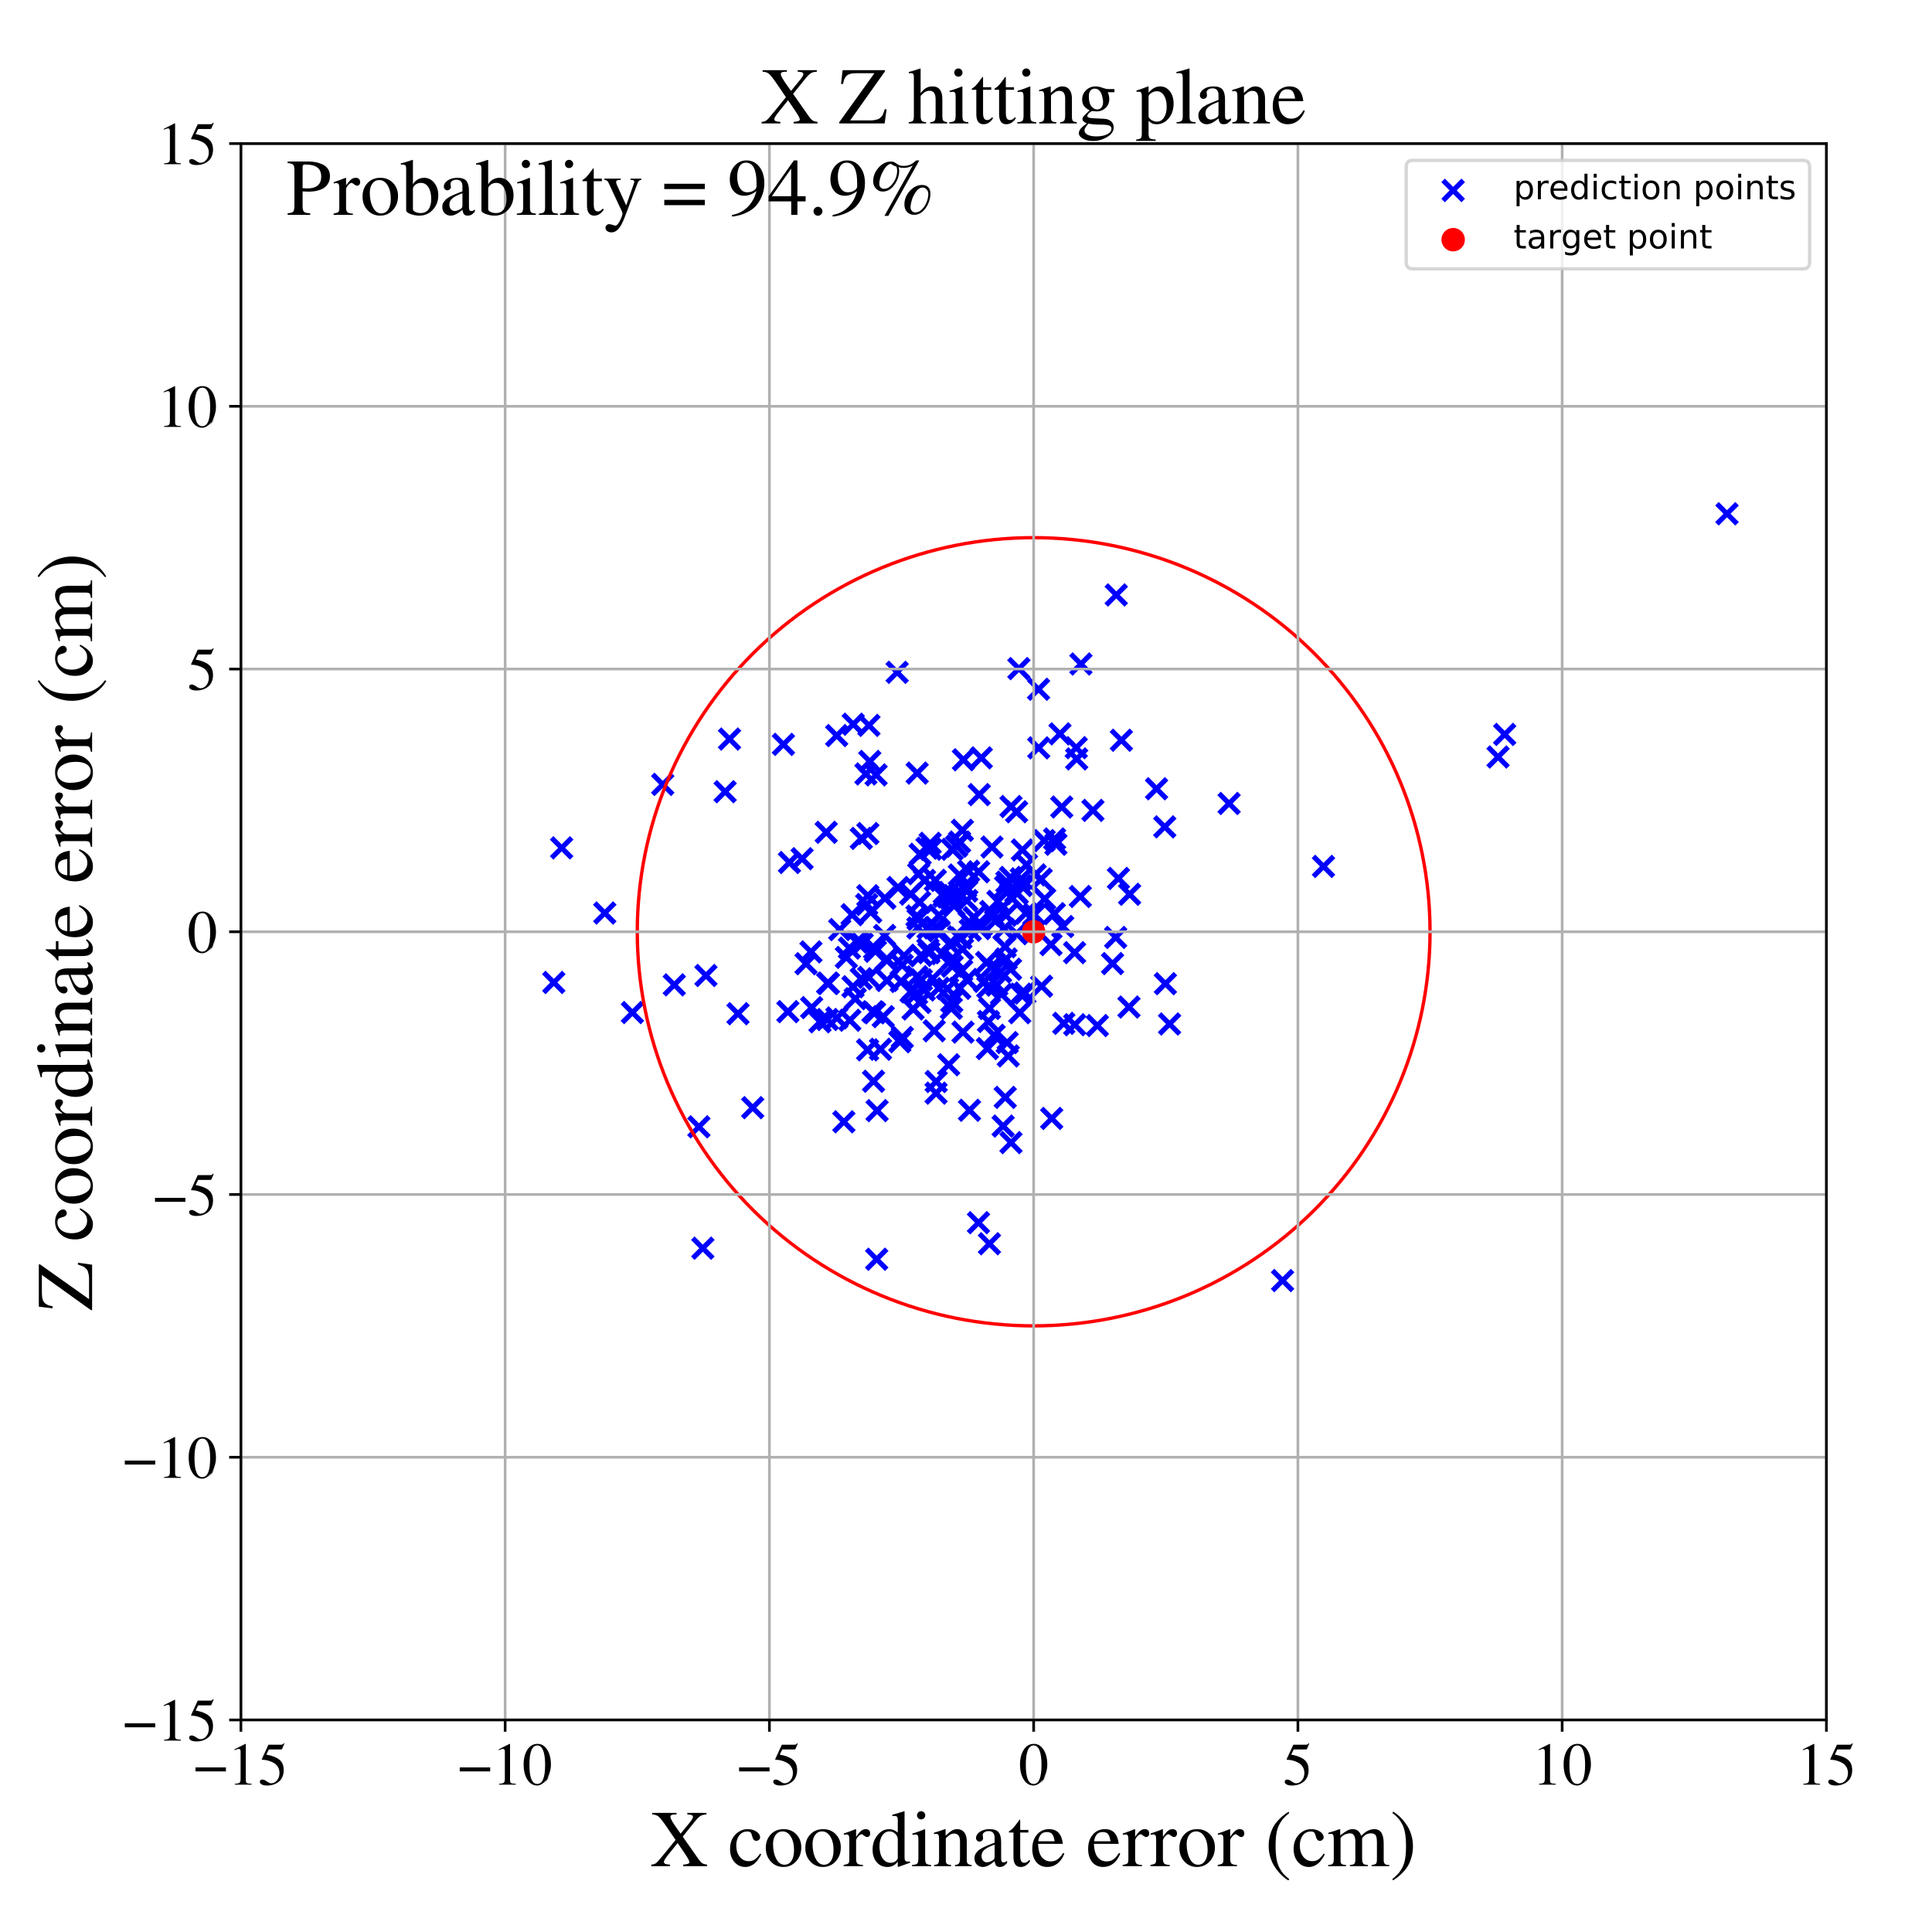 <?xml version="1.0" encoding="utf-8" standalone="no"?>
<!DOCTYPE svg PUBLIC "-//W3C//DTD SVG 1.1//EN"
  "http://www.w3.org/Graphics/SVG/1.1/DTD/svg11.dtd">
<!-- Created with matplotlib (https://matplotlib.org/) -->
<svg height="576pt" version="1.1" viewBox="0 0 576 576" width="576pt" xmlns="http://www.w3.org/2000/svg" xmlns:xlink="http://www.w3.org/1999/xlink">
 <defs>
  <style type="text/css">
*{stroke-linecap:butt;stroke-linejoin:round;}
  </style>
 </defs>
 <g id="figure_1">
  <g id="patch_1">
   <path d="M 0 576 
L 576 576 
L 576 0 
L 0 0 
z
" style="fill:#ffffff;"/>
  </g>
  <g id="axes_1">
   <g id="patch_2">
    <path d="M 71.822 512.784 
L 544.52 512.784 
L 544.52 42.802 
L 71.822 42.802 
z
" style="fill:#ffffff;"/>
   </g>
   <g id="PathCollection_1">
    <defs>
     <path d="M -3 3 
L 3 -3 
M -3 -3 
L 3 3 
" id="m6d47135db6" style="stroke:#0000ff;stroke-width:1.5;"/>
    </defs>
    <g clip-path="url(#p0b7fdd5b68)">
     <use style="fill:#0000ff;stroke:#0000ff;stroke-width:1.5;" x="289.274" xlink:href="#m6d47135db6" y="277.336"/>
     <use style="fill:#0000ff;stroke:#0000ff;stroke-width:1.5;" x="283.903" xlink:href="#m6d47135db6" y="253.21"/>
     <use style="fill:#0000ff;stroke:#0000ff;stroke-width:1.5;" x="296.14" xlink:href="#m6d47135db6" y="272.999"/>
     <use style="fill:#0000ff;stroke:#0000ff;stroke-width:1.5;" x="281.508" xlink:href="#m6d47135db6" y="266.279"/>
     <use style="fill:#0000ff;stroke:#0000ff;stroke-width:1.5;" x="446.625" xlink:href="#m6d47135db6" y="225.687"/>
     <use style="fill:#0000ff;stroke:#0000ff;stroke-width:1.5;" x="274.634" xlink:href="#m6d47135db6" y="284.826"/>
     <use style="fill:#0000ff;stroke:#0000ff;stroke-width:1.5;" x="263.817" xlink:href="#m6d47135db6" y="267.796"/>
     <use style="fill:#0000ff;stroke:#0000ff;stroke-width:1.5;" x="282.564" xlink:href="#m6d47135db6" y="267.399"/>
     <use style="fill:#0000ff;stroke:#0000ff;stroke-width:1.5;" x="325.84" xlink:href="#m6d47135db6" y="241.605"/>
     <use style="fill:#0000ff;stroke:#0000ff;stroke-width:1.5;" x="305.853" xlink:href="#m6d47135db6" y="272.255"/>
     <use style="fill:#0000ff;stroke:#0000ff;stroke-width:1.5;" x="287.232" xlink:href="#m6d47135db6" y="226.514"/>
     <use style="fill:#0000ff;stroke:#0000ff;stroke-width:1.5;" x="208.37" xlink:href="#m6d47135db6" y="335.943"/>
     <use style="fill:#0000ff;stroke:#0000ff;stroke-width:1.5;" x="313.335" xlink:href="#m6d47135db6" y="281.626"/>
     <use style="fill:#0000ff;stroke:#0000ff;stroke-width:1.5;" x="258.742" xlink:href="#m6d47135db6" y="248.51"/>
     <use style="fill:#0000ff;stroke:#0000ff;stroke-width:1.5;" x="333.444" xlink:href="#m6d47135db6" y="261.89"/>
     <use style="fill:#0000ff;stroke:#0000ff;stroke-width:1.5;" x="277.321" xlink:href="#m6d47135db6" y="251.425"/>
     <use style="fill:#0000ff;stroke:#0000ff;stroke-width:1.5;" x="241.981" xlink:href="#m6d47135db6" y="300.407"/>
     <use style="fill:#0000ff;stroke:#0000ff;stroke-width:1.5;" x="301.255" xlink:href="#m6d47135db6" y="261.591"/>
     <use style="fill:#0000ff;stroke:#0000ff;stroke-width:1.5;" x="259.593" xlink:href="#m6d47135db6" y="271.914"/>
     <use style="fill:#0000ff;stroke:#0000ff;stroke-width:1.5;" x="286.481" xlink:href="#m6d47135db6" y="279.684"/>
     <use style="fill:#0000ff;stroke:#0000ff;stroke-width:1.5;" x="310.532" xlink:href="#m6d47135db6" y="294.026"/>
     <use style="fill:#0000ff;stroke:#0000ff;stroke-width:1.5;" x="273.657" xlink:href="#m6d47135db6" y="276.649"/>
     <use style="fill:#0000ff;stroke:#0000ff;stroke-width:1.5;" x="276.632" xlink:href="#m6d47135db6" y="283.014"/>
     <use style="fill:#0000ff;stroke:#0000ff;stroke-width:1.5;" x="251.583" xlink:href="#m6d47135db6" y="334.448"/>
     <use style="fill:#0000ff;stroke:#0000ff;stroke-width:1.5;" x="239.13" xlink:href="#m6d47135db6" y="256.011"/>
     <use style="fill:#0000ff;stroke:#0000ff;stroke-width:1.5;" x="254.381" xlink:href="#m6d47135db6" y="215.916"/>
     <use style="fill:#0000ff;stroke:#0000ff;stroke-width:1.5;" x="272.223" xlink:href="#m6d47135db6" y="300.815"/>
     <use style="fill:#0000ff;stroke:#0000ff;stroke-width:1.5;" x="977.816" xlink:href="#m6d47135db6" y="291.795"/>
     <use style="fill:#0000ff;stroke:#0000ff;stroke-width:1.5;" x="284.46" xlink:href="#m6d47135db6" y="267.01"/>
     <use style="fill:#0000ff;stroke:#0000ff;stroke-width:1.5;" x="297.2" xlink:href="#m6d47135db6" y="293.707"/>
     <use style="fill:#0000ff;stroke:#0000ff;stroke-width:1.5;" x="301.273" xlink:href="#m6d47135db6" y="288.96"/>
     <use style="fill:#0000ff;stroke:#0000ff;stroke-width:1.5;" x="274.269" xlink:href="#m6d47135db6" y="298.864"/>
     <use style="fill:#0000ff;stroke:#0000ff;stroke-width:1.5;" x="269.016" xlink:href="#m6d47135db6" y="309.301"/>
     <use style="fill:#0000ff;stroke:#0000ff;stroke-width:1.5;" x="273.384" xlink:href="#m6d47135db6" y="291.208"/>
     <use style="fill:#0000ff;stroke:#0000ff;stroke-width:1.5;" x="288.256" xlink:href="#m6d47135db6" y="292.01"/>
     <use style="fill:#0000ff;stroke:#0000ff;stroke-width:1.5;" x="322.26" xlink:href="#m6d47135db6" y="197.959"/>
     <use style="fill:#0000ff;stroke:#0000ff;stroke-width:1.5;" x="336.774" xlink:href="#m6d47135db6" y="266.62"/>
     <use style="fill:#0000ff;stroke:#0000ff;stroke-width:1.5;" x="254.039" xlink:href="#m6d47135db6" y="272.702"/>
     <use style="fill:#0000ff;stroke:#0000ff;stroke-width:1.5;" x="220.026" xlink:href="#m6d47135db6" y="302.225"/>
     <use style="fill:#0000ff;stroke:#0000ff;stroke-width:1.5;" x="292.555" xlink:href="#m6d47135db6" y="225.95"/>
     <use style="fill:#0000ff;stroke:#0000ff;stroke-width:1.5;" x="296.39" xlink:href="#m6d47135db6" y="308.649"/>
     <use style="fill:#0000ff;stroke:#0000ff;stroke-width:1.5;" x="347.445" xlink:href="#m6d47135db6" y="293.271"/>
     <use style="fill:#0000ff;stroke:#0000ff;stroke-width:1.5;" x="303.29" xlink:href="#m6d47135db6" y="266.386"/>
     <use style="fill:#0000ff;stroke:#0000ff;stroke-width:1.5;" x="279.079" xlink:href="#m6d47135db6" y="325.905"/>
     <use style="fill:#0000ff;stroke:#0000ff;stroke-width:1.5;" x="271.491" xlink:href="#m6d47135db6" y="266.58"/>
     <use style="fill:#0000ff;stroke:#0000ff;stroke-width:1.5;" x="300.185" xlink:href="#m6d47135db6" y="262.959"/>
     <use style="fill:#0000ff;stroke:#0000ff;stroke-width:1.5;" x="262.508" xlink:href="#m6d47135db6" y="312.825"/>
     <use style="fill:#0000ff;stroke:#0000ff;stroke-width:1.5;" x="271.616" xlink:href="#m6d47135db6" y="295.724"/>
     <use style="fill:#0000ff;stroke:#0000ff;stroke-width:1.5;" x="279.108" xlink:href="#m6d47135db6" y="322.444"/>
     <use style="fill:#0000ff;stroke:#0000ff;stroke-width:1.5;" x="233.568" xlink:href="#m6d47135db6" y="221.928"/>
     <use style="fill:#0000ff;stroke:#0000ff;stroke-width:1.5;" x="295.003" xlink:href="#m6d47135db6" y="300.658"/>
     <use style="fill:#0000ff;stroke:#0000ff;stroke-width:1.5;" x="299.07" xlink:href="#m6d47135db6" y="335.727"/>
     <use style="fill:#0000ff;stroke:#0000ff;stroke-width:1.5;" x="241.777" xlink:href="#m6d47135db6" y="283.795"/>
     <use style="fill:#0000ff;stroke:#0000ff;stroke-width:1.5;" x="336.584" xlink:href="#m6d47135db6" y="300.234"/>
     <use style="fill:#0000ff;stroke:#0000ff;stroke-width:1.5;" x="304.331" xlink:href="#m6d47135db6" y="296.383"/>
     <use style="fill:#0000ff;stroke:#0000ff;stroke-width:1.5;" x="347.257" xlink:href="#m6d47135db6" y="246.521"/>
     <use style="fill:#0000ff;stroke:#0000ff;stroke-width:1.5;" x="514.882" xlink:href="#m6d47135db6" y="153.178"/>
     <use style="fill:#0000ff;stroke:#0000ff;stroke-width:1.5;" x="344.81" xlink:href="#m6d47135db6" y="235.159"/>
     <use style="fill:#0000ff;stroke:#0000ff;stroke-width:1.5;" x="332.622" xlink:href="#m6d47135db6" y="279.483"/>
     <use style="fill:#0000ff;stroke:#0000ff;stroke-width:1.5;" x="300.6" xlink:href="#m6d47135db6" y="314.814"/>
     <use style="fill:#0000ff;stroke:#0000ff;stroke-width:1.5;" x="847.604" xlink:href="#m6d47135db6" y="481.766"/>
     <use style="fill:#0000ff;stroke:#0000ff;stroke-width:1.5;" x="448.599" xlink:href="#m6d47135db6" y="218.957"/>
     <use style="fill:#0000ff;stroke:#0000ff;stroke-width:1.5;" x="281.392" xlink:href="#m6d47135db6" y="267.219"/>
     <use style="fill:#0000ff;stroke:#0000ff;stroke-width:1.5;" x="264.587" xlink:href="#m6d47135db6" y="286.131"/>
     <use style="fill:#0000ff;stroke:#0000ff;stroke-width:1.5;" x="295.734" xlink:href="#m6d47135db6" y="252.536"/>
     <use style="fill:#0000ff;stroke:#0000ff;stroke-width:1.5;" x="282.47" xlink:href="#m6d47135db6" y="294.762"/>
     <use style="fill:#0000ff;stroke:#0000ff;stroke-width:1.5;" x="309.682" xlink:href="#m6d47135db6" y="222.962"/>
     <use style="fill:#0000ff;stroke:#0000ff;stroke-width:1.5;" x="276.367" xlink:href="#m6d47135db6" y="252.867"/>
     <use style="fill:#0000ff;stroke:#0000ff;stroke-width:1.5;" x="302.851" xlink:href="#m6d47135db6" y="265.924"/>
     <use style="fill:#0000ff;stroke:#0000ff;stroke-width:1.5;" x="276.941" xlink:href="#m6d47135db6" y="284.043"/>
     <use style="fill:#0000ff;stroke:#0000ff;stroke-width:1.5;" x="261.495" xlink:href="#m6d47135db6" y="331.12"/>
     <use style="fill:#0000ff;stroke:#0000ff;stroke-width:1.5;" x="394.581" xlink:href="#m6d47135db6" y="258.314"/>
     <use style="fill:#0000ff;stroke:#0000ff;stroke-width:1.5;" x="298.303" xlink:href="#m6d47135db6" y="289.761"/>
     <use style="fill:#0000ff;stroke:#0000ff;stroke-width:1.5;" x="165.101" xlink:href="#m6d47135db6" y="292.91"/>
     <use style="fill:#0000ff;stroke:#0000ff;stroke-width:1.5;" x="320.412" xlink:href="#m6d47135db6" y="305.508"/>
     <use style="fill:#0000ff;stroke:#0000ff;stroke-width:1.5;" x="267.475" xlink:href="#m6d47135db6" y="200.442"/>
     <use style="fill:#0000ff;stroke:#0000ff;stroke-width:1.5;" x="278.995" xlink:href="#m6d47135db6" y="276.503"/>
     <use style="fill:#0000ff;stroke:#0000ff;stroke-width:1.5;" x="275.644" xlink:href="#m6d47135db6" y="262.488"/>
     <use style="fill:#0000ff;stroke:#0000ff;stroke-width:1.5;" x="246.33" xlink:href="#m6d47135db6" y="248.148"/>
     <use style="fill:#0000ff;stroke:#0000ff;stroke-width:1.5;" x="294.681" xlink:href="#m6d47135db6" y="304.548"/>
     <use style="fill:#0000ff;stroke:#0000ff;stroke-width:1.5;" x="291.947" xlink:href="#m6d47135db6" y="236.906"/>
     <use style="fill:#0000ff;stroke:#0000ff;stroke-width:1.5;" x="297.517" xlink:href="#m6d47135db6" y="268.737"/>
     <use style="fill:#0000ff;stroke:#0000ff;stroke-width:1.5;" x="240.309" xlink:href="#m6d47135db6" y="287.318"/>
     <use style="fill:#0000ff;stroke:#0000ff;stroke-width:1.5;" x="244.468" xlink:href="#m6d47135db6" y="304.641"/>
     <use style="fill:#0000ff;stroke:#0000ff;stroke-width:1.5;" x="246.983" xlink:href="#m6d47135db6" y="293.185"/>
     <use style="fill:#0000ff;stroke:#0000ff;stroke-width:1.5;" x="267.743" xlink:href="#m6d47135db6" y="264.605"/>
     <use style="fill:#0000ff;stroke:#0000ff;stroke-width:1.5;" x="316.837" xlink:href="#m6d47135db6" y="276.231"/>
     <use style="fill:#0000ff;stroke:#0000ff;stroke-width:1.5;" x="320.868" xlink:href="#m6d47135db6" y="222.912"/>
     <use style="fill:#0000ff;stroke:#0000ff;stroke-width:1.5;" x="259.06" xlink:href="#m6d47135db6" y="216.258"/>
     <use style="fill:#0000ff;stroke:#0000ff;stroke-width:1.5;" x="217.497" xlink:href="#m6d47135db6" y="220.344"/>
     <use style="fill:#0000ff;stroke:#0000ff;stroke-width:1.5;" x="304.457" xlink:href="#m6d47135db6" y="262.014"/>
     <use style="fill:#0000ff;stroke:#0000ff;stroke-width:1.5;" x="299.904" xlink:href="#m6d47135db6" y="272.863"/>
     <use style="fill:#0000ff;stroke:#0000ff;stroke-width:1.5;" x="287.099" xlink:href="#m6d47135db6" y="307.713"/>
     <use style="fill:#0000ff;stroke:#0000ff;stroke-width:1.5;" x="258.994" xlink:href="#m6d47135db6" y="291.382"/>
     <use style="fill:#0000ff;stroke:#0000ff;stroke-width:1.5;" x="260.743" xlink:href="#m6d47135db6" y="301.957"/>
     <use style="fill:#0000ff;stroke:#0000ff;stroke-width:1.5;" x="278.52" xlink:href="#m6d47135db6" y="307.318"/>
     <use style="fill:#0000ff;stroke:#0000ff;stroke-width:1.5;" x="311.473" xlink:href="#m6d47135db6" y="268.013"/>
     <use style="fill:#0000ff;stroke:#0000ff;stroke-width:1.5;" x="273.708" xlink:href="#m6d47135db6" y="274.103"/>
     <use style="fill:#0000ff;stroke:#0000ff;stroke-width:1.5;" x="288.196" xlink:href="#m6d47135db6" y="265.642"/>
     <use style="fill:#0000ff;stroke:#0000ff;stroke-width:1.5;" x="331.689" xlink:href="#m6d47135db6" y="287.274"/>
     <use style="fill:#0000ff;stroke:#0000ff;stroke-width:1.5;" x="301.406" xlink:href="#m6d47135db6" y="340.653"/>
     <use style="fill:#0000ff;stroke:#0000ff;stroke-width:1.5;" x="259.306" xlink:href="#m6d47135db6" y="227.014"/>
     <use style="fill:#0000ff;stroke:#0000ff;stroke-width:1.5;" x="294.16" xlink:href="#m6d47135db6" y="286.945"/>
     <use style="fill:#0000ff;stroke:#0000ff;stroke-width:1.5;" x="258.392" xlink:href="#m6d47135db6" y="269.663"/>
     <use style="fill:#0000ff;stroke:#0000ff;stroke-width:1.5;" x="275.555" xlink:href="#m6d47135db6" y="295.166"/>
     <use style="fill:#0000ff;stroke:#0000ff;stroke-width:1.5;" x="268.97" xlink:href="#m6d47135db6" y="287.745"/>
     <use style="fill:#0000ff;stroke:#0000ff;stroke-width:1.5;" x="300.27" xlink:href="#m6d47135db6" y="310.841"/>
     <use style="fill:#0000ff;stroke:#0000ff;stroke-width:1.5;" x="283.629" xlink:href="#m6d47135db6" y="300.619"/>
     <use style="fill:#0000ff;stroke:#0000ff;stroke-width:1.5;" x="250.352" xlink:href="#m6d47135db6" y="277.144"/>
     <use style="fill:#0000ff;stroke:#0000ff;stroke-width:1.5;" x="282.832" xlink:href="#m6d47135db6" y="317.452"/>
     <use style="fill:#0000ff;stroke:#0000ff;stroke-width:1.5;" x="180.307" xlink:href="#m6d47135db6" y="272.204"/>
     <use style="fill:#0000ff;stroke:#0000ff;stroke-width:1.5;" x="308.349" xlink:href="#m6d47135db6" y="272.614"/>
     <use style="fill:#0000ff;stroke:#0000ff;stroke-width:1.5;" x="210.464" xlink:href="#m6d47135db6" y="290.833"/>
     <use style="fill:#0000ff;stroke:#0000ff;stroke-width:1.5;" x="299.972" xlink:href="#m6d47135db6" y="285.904"/>
     <use style="fill:#0000ff;stroke:#0000ff;stroke-width:1.5;" x="254.982" xlink:href="#m6d47135db6" y="297.757"/>
     <use style="fill:#0000ff;stroke:#0000ff;stroke-width:1.5;" x="299.312" xlink:href="#m6d47135db6" y="276.99"/>
     <use style="fill:#0000ff;stroke:#0000ff;stroke-width:1.5;" x="288.922" xlink:href="#m6d47135db6" y="274.875"/>
     <use style="fill:#0000ff;stroke:#0000ff;stroke-width:1.5;" x="309.633" xlink:href="#m6d47135db6" y="205.495"/>
     <use style="fill:#0000ff;stroke:#0000ff;stroke-width:1.5;" x="314.414" xlink:href="#m6d47135db6" y="250.118"/>
     <use style="fill:#0000ff;stroke:#0000ff;stroke-width:1.5;" x="301.688" xlink:href="#m6d47135db6" y="267.719"/>
     <use style="fill:#0000ff;stroke:#0000ff;stroke-width:1.5;" x="261.191" xlink:href="#m6d47135db6" y="231.024"/>
     <use style="fill:#0000ff;stroke:#0000ff;stroke-width:1.5;" x="366.439" xlink:href="#m6d47135db6" y="239.543"/>
     <use style="fill:#0000ff;stroke:#0000ff;stroke-width:1.5;" x="283.678" xlink:href="#m6d47135db6" y="268.005"/>
     <use style="fill:#0000ff;stroke:#0000ff;stroke-width:1.5;" x="286.721" xlink:href="#m6d47135db6" y="289.363"/>
     <use style="fill:#0000ff;stroke:#0000ff;stroke-width:1.5;" x="255.529" xlink:href="#m6d47135db6" y="280.836"/>
     <use style="fill:#0000ff;stroke:#0000ff;stroke-width:1.5;" x="279.951" xlink:href="#m6d47135db6" y="277.493"/>
     <use style="fill:#0000ff;stroke:#0000ff;stroke-width:1.5;" x="201.029" xlink:href="#m6d47135db6" y="293.62"/>
     <use style="fill:#0000ff;stroke:#0000ff;stroke-width:1.5;" x="301.42" xlink:href="#m6d47135db6" y="240.457"/>
     <use style="fill:#0000ff;stroke:#0000ff;stroke-width:1.5;" x="263.739" xlink:href="#m6d47135db6" y="278.886"/>
     <use style="fill:#0000ff;stroke:#0000ff;stroke-width:1.5;" x="327.168" xlink:href="#m6d47135db6" y="305.761"/>
     <use style="fill:#0000ff;stroke:#0000ff;stroke-width:1.5;" x="264.189" xlink:href="#m6d47135db6" y="286.104"/>
     <use style="fill:#0000ff;stroke:#0000ff;stroke-width:1.5;" x="283.019" xlink:href="#m6d47135db6" y="266.061"/>
     <use style="fill:#0000ff;stroke:#0000ff;stroke-width:1.5;" x="286.01" xlink:href="#m6d47135db6" y="260.871"/>
     <use style="fill:#0000ff;stroke:#0000ff;stroke-width:1.5;" x="294.988" xlink:href="#m6d47135db6" y="370.804"/>
     <use style="fill:#0000ff;stroke:#0000ff;stroke-width:1.5;" x="269.525" xlink:href="#m6d47135db6" y="284.956"/>
     <use style="fill:#0000ff;stroke:#0000ff;stroke-width:1.5;" x="292.016" xlink:href="#m6d47135db6" y="276.85"/>
     <use style="fill:#0000ff;stroke:#0000ff;stroke-width:1.5;" x="317.143" xlink:href="#m6d47135db6" y="305.1"/>
     <use style="fill:#0000ff;stroke:#0000ff;stroke-width:1.5;" x="290.436" xlink:href="#m6d47135db6" y="273.588"/>
     <use style="fill:#0000ff;stroke:#0000ff;stroke-width:1.5;" x="294.501" xlink:href="#m6d47135db6" y="294.311"/>
     <use style="fill:#0000ff;stroke:#0000ff;stroke-width:1.5;" x="348.694" xlink:href="#m6d47135db6" y="305.29"/>
     <use style="fill:#0000ff;stroke:#0000ff;stroke-width:1.5;" x="272.174" xlink:href="#m6d47135db6" y="295.05"/>
     <use style="fill:#0000ff;stroke:#0000ff;stroke-width:1.5;" x="268.266" xlink:href="#m6d47135db6" y="310.586"/>
     <use style="fill:#0000ff;stroke:#0000ff;stroke-width:1.5;" x="287.875" xlink:href="#m6d47135db6" y="264.466"/>
     <use style="fill:#0000ff;stroke:#0000ff;stroke-width:1.5;" x="286.089" xlink:href="#m6d47135db6" y="251.03"/>
     <use style="fill:#0000ff;stroke:#0000ff;stroke-width:1.5;" x="257.059" xlink:href="#m6d47135db6" y="281.391"/>
     <use style="fill:#0000ff;stroke:#0000ff;stroke-width:1.5;" x="334.326" xlink:href="#m6d47135db6" y="220.691"/>
     <use style="fill:#0000ff;stroke:#0000ff;stroke-width:1.5;" x="278.852" xlink:href="#m6d47135db6" y="262.452"/>
     <use style="fill:#0000ff;stroke:#0000ff;stroke-width:1.5;" x="258.728" xlink:href="#m6d47135db6" y="267.038"/>
     <use style="fill:#0000ff;stroke:#0000ff;stroke-width:1.5;" x="322.084" xlink:href="#m6d47135db6" y="267.283"/>
     <use style="fill:#0000ff;stroke:#0000ff;stroke-width:1.5;" x="288.248" xlink:href="#m6d47135db6" y="268.486"/>
     <use style="fill:#0000ff;stroke:#0000ff;stroke-width:1.5;" x="299.799" xlink:href="#m6d47135db6" y="264.392"/>
     <use style="fill:#0000ff;stroke:#0000ff;stroke-width:1.5;" x="274.189" xlink:href="#m6d47135db6" y="268.986"/>
     <use style="fill:#0000ff;stroke:#0000ff;stroke-width:1.5;" x="295.384" xlink:href="#m6d47135db6" y="271.756"/>
     <use style="fill:#0000ff;stroke:#0000ff;stroke-width:1.5;" x="320.999" xlink:href="#m6d47135db6" y="226.259"/>
     <use style="fill:#0000ff;stroke:#0000ff;stroke-width:1.5;" x="246.731" xlink:href="#m6d47135db6" y="293.13"/>
     <use style="fill:#0000ff;stroke:#0000ff;stroke-width:1.5;" x="197.586" xlink:href="#m6d47135db6" y="233.853"/>
     <use style="fill:#0000ff;stroke:#0000ff;stroke-width:1.5;" x="316.017" xlink:href="#m6d47135db6" y="218.793"/>
     <use style="fill:#0000ff;stroke:#0000ff;stroke-width:1.5;" x="209.538" xlink:href="#m6d47135db6" y="372.129"/>
     <use style="fill:#0000ff;stroke:#0000ff;stroke-width:1.5;" x="314.807" xlink:href="#m6d47135db6" y="251.707"/>
     <use style="fill:#0000ff;stroke:#0000ff;stroke-width:1.5;" x="320.376" xlink:href="#m6d47135db6" y="284.021"/>
     <use style="fill:#0000ff;stroke:#0000ff;stroke-width:1.5;" x="249.5" xlink:href="#m6d47135db6" y="303.477"/>
     <use style="fill:#0000ff;stroke:#0000ff;stroke-width:1.5;" x="299.662" xlink:href="#m6d47135db6" y="282.267"/>
     <use style="fill:#0000ff;stroke:#0000ff;stroke-width:1.5;" x="260.246" xlink:href="#m6d47135db6" y="301.643"/>
     <use style="fill:#0000ff;stroke:#0000ff;stroke-width:1.5;" x="284.44" xlink:href="#m6d47135db6" y="270.035"/>
     <use style="fill:#0000ff;stroke:#0000ff;stroke-width:1.5;" x="289.038" xlink:href="#m6d47135db6" y="331.016"/>
     <use style="fill:#0000ff;stroke:#0000ff;stroke-width:1.5;" x="273.253" xlink:href="#m6d47135db6" y="296.229"/>
     <use style="fill:#0000ff;stroke:#0000ff;stroke-width:1.5;" x="308.614" xlink:href="#m6d47135db6" y="260.836"/>
     <use style="fill:#0000ff;stroke:#0000ff;stroke-width:1.5;" x="254.3" xlink:href="#m6d47135db6" y="294.187"/>
     <use style="fill:#0000ff;stroke:#0000ff;stroke-width:1.5;" x="286.138" xlink:href="#m6d47135db6" y="294.651"/>
     <use style="fill:#0000ff;stroke:#0000ff;stroke-width:1.5;" x="296.83" xlink:href="#m6d47135db6" y="274.477"/>
     <use style="fill:#0000ff;stroke:#0000ff;stroke-width:1.5;" x="304.506" xlink:href="#m6d47135db6" y="264.016"/>
     <use style="fill:#0000ff;stroke:#0000ff;stroke-width:1.5;" x="273.376" xlink:href="#m6d47135db6" y="273.096"/>
     <use style="fill:#0000ff;stroke:#0000ff;stroke-width:1.5;" x="308.206" xlink:href="#m6d47135db6" y="272.816"/>
     <use style="fill:#0000ff;stroke:#0000ff;stroke-width:1.5;" x="260.993" xlink:href="#m6d47135db6" y="283.611"/>
     <use style="fill:#0000ff;stroke:#0000ff;stroke-width:1.5;" x="285.749" xlink:href="#m6d47135db6" y="279.286"/>
     <use style="fill:#0000ff;stroke:#0000ff;stroke-width:1.5;" x="167.45" xlink:href="#m6d47135db6" y="252.784"/>
     <use style="fill:#0000ff;stroke:#0000ff;stroke-width:1.5;" x="288.789" xlink:href="#m6d47135db6" y="259.743"/>
     <use style="fill:#0000ff;stroke:#0000ff;stroke-width:1.5;" x="234.9" xlink:href="#m6d47135db6" y="301.609"/>
     <use style="fill:#0000ff;stroke:#0000ff;stroke-width:1.5;" x="274.695" xlink:href="#m6d47135db6" y="292.142"/>
     <use style="fill:#0000ff;stroke:#0000ff;stroke-width:1.5;" x="188.545" xlink:href="#m6d47135db6" y="301.879"/>
     <use style="fill:#0000ff;stroke:#0000ff;stroke-width:1.5;" x="283.759" xlink:href="#m6d47135db6" y="298.611"/>
     <use style="fill:#0000ff;stroke:#0000ff;stroke-width:1.5;" x="299.695" xlink:href="#m6d47135db6" y="327.171"/>
     <use style="fill:#0000ff;stroke:#0000ff;stroke-width:1.5;" x="311.318" xlink:href="#m6d47135db6" y="250.607"/>
     <use style="fill:#0000ff;stroke:#0000ff;stroke-width:1.5;" x="279.883" xlink:href="#m6d47135db6" y="294.603"/>
     <use style="fill:#0000ff;stroke:#0000ff;stroke-width:1.5;" x="305.566" xlink:href="#m6d47135db6" y="296.059"/>
     <use style="fill:#0000ff;stroke:#0000ff;stroke-width:1.5;" x="249.446" xlink:href="#m6d47135db6" y="219.299"/>
     <use style="fill:#0000ff;stroke:#0000ff;stroke-width:1.5;" x="216.187" xlink:href="#m6d47135db6" y="236.04"/>
     <use style="fill:#0000ff;stroke:#0000ff;stroke-width:1.5;" x="280.882" xlink:href="#m6d47135db6" y="284.323"/>
     <use style="fill:#0000ff;stroke:#0000ff;stroke-width:1.5;" x="274.319" xlink:href="#m6d47135db6" y="254.7"/>
     <use style="fill:#0000ff;stroke:#0000ff;stroke-width:1.5;" x="292.587" xlink:href="#m6d47135db6" y="275.821"/>
     <use style="fill:#0000ff;stroke:#0000ff;stroke-width:1.5;" x="256.756" xlink:href="#m6d47135db6" y="291.8"/>
     <use style="fill:#0000ff;stroke:#0000ff;stroke-width:1.5;" x="278.038" xlink:href="#m6d47135db6" y="291.773"/>
     <use style="fill:#0000ff;stroke:#0000ff;stroke-width:1.5;" x="253.244" xlink:href="#m6d47135db6" y="282.667"/>
     <use style="fill:#0000ff;stroke:#0000ff;stroke-width:1.5;" x="284" xlink:href="#m6d47135db6" y="285.748"/>
     <use style="fill:#0000ff;stroke:#0000ff;stroke-width:1.5;" x="310.417" xlink:href="#m6d47135db6" y="262.101"/>
     <use style="fill:#0000ff;stroke:#0000ff;stroke-width:1.5;" x="273.441" xlink:href="#m6d47135db6" y="230.489"/>
     <use style="fill:#0000ff;stroke:#0000ff;stroke-width:1.5;" x="285.194" xlink:href="#m6d47135db6" y="252.268"/>
     <use style="fill:#0000ff;stroke:#0000ff;stroke-width:1.5;" x="291.761" xlink:href="#m6d47135db6" y="259.915"/>
     <use style="fill:#0000ff;stroke:#0000ff;stroke-width:1.5;" x="303.762" xlink:href="#m6d47135db6" y="199.333"/>
     <use style="fill:#0000ff;stroke:#0000ff;stroke-width:1.5;" x="303.06" xlink:href="#m6d47135db6" y="278.369"/>
     <use style="fill:#0000ff;stroke:#0000ff;stroke-width:1.5;" x="279.953" xlink:href="#m6d47135db6" y="272.907"/>
     <use style="fill:#0000ff;stroke:#0000ff;stroke-width:1.5;" x="293.507" xlink:href="#m6d47135db6" y="292.582"/>
     <use style="fill:#0000ff;stroke:#0000ff;stroke-width:1.5;" x="246.657" xlink:href="#m6d47135db6" y="303.952"/>
     <use style="fill:#0000ff;stroke:#0000ff;stroke-width:1.5;" x="264.455" xlink:href="#m6d47135db6" y="292.316"/>
     <use style="fill:#0000ff;stroke:#0000ff;stroke-width:1.5;" x="282.991" xlink:href="#m6d47135db6" y="281.408"/>
     <use style="fill:#0000ff;stroke:#0000ff;stroke-width:1.5;" x="268.65" xlink:href="#m6d47135db6" y="292.618"/>
     <use style="fill:#0000ff;stroke:#0000ff;stroke-width:1.5;" x="258.661" xlink:href="#m6d47135db6" y="313.004"/>
     <use style="fill:#0000ff;stroke:#0000ff;stroke-width:1.5;" x="224.403" xlink:href="#m6d47135db6" y="330.232"/>
     <use style="fill:#0000ff;stroke:#0000ff;stroke-width:1.5;" x="261.369" xlink:href="#m6d47135db6" y="375.426"/>
     <use style="fill:#0000ff;stroke:#0000ff;stroke-width:1.5;" x="260.433" xlink:href="#m6d47135db6" y="322.36"/>
     <use style="fill:#0000ff;stroke:#0000ff;stroke-width:1.5;" x="294.37" xlink:href="#m6d47135db6" y="312.613"/>
     <use style="fill:#0000ff;stroke:#0000ff;stroke-width:1.5;" x="291.726" xlink:href="#m6d47135db6" y="364.526"/>
     <use style="fill:#0000ff;stroke:#0000ff;stroke-width:1.5;" x="283.899" xlink:href="#m6d47135db6" y="288.066"/>
     <use style="fill:#0000ff;stroke:#0000ff;stroke-width:1.5;" x="295.493" xlink:href="#m6d47135db6" y="288.385"/>
     <use style="fill:#0000ff;stroke:#0000ff;stroke-width:1.5;" x="382.379" xlink:href="#m6d47135db6" y="381.783"/>
     <use style="fill:#0000ff;stroke:#0000ff;stroke-width:1.5;" x="316.544" xlink:href="#m6d47135db6" y="240.601"/>
     <use style="fill:#0000ff;stroke:#0000ff;stroke-width:1.5;" x="256.788" xlink:href="#m6d47135db6" y="249.958"/>
     <use style="fill:#0000ff;stroke:#0000ff;stroke-width:1.5;" x="286.927" xlink:href="#m6d47135db6" y="247.546"/>
     <use style="fill:#0000ff;stroke:#0000ff;stroke-width:1.5;" x="306.055" xlink:href="#m6d47135db6" y="257.812"/>
     <use style="fill:#0000ff;stroke:#0000ff;stroke-width:1.5;" x="277.482" xlink:href="#m6d47135db6" y="253.181"/>
     <use style="fill:#0000ff;stroke:#0000ff;stroke-width:1.5;" x="313.546" xlink:href="#m6d47135db6" y="333.447"/>
     <use style="fill:#0000ff;stroke:#0000ff;stroke-width:1.5;" x="314.32" xlink:href="#m6d47135db6" y="272.389"/>
     <use style="fill:#0000ff;stroke:#0000ff;stroke-width:1.5;" x="286.955" xlink:href="#m6d47135db6" y="282.966"/>
     <use style="fill:#0000ff;stroke:#0000ff;stroke-width:1.5;" x="260.731" xlink:href="#m6d47135db6" y="282.753"/>
     <use style="fill:#0000ff;stroke:#0000ff;stroke-width:1.5;" x="235.36" xlink:href="#m6d47135db6" y="257.145"/>
     <use style="fill:#0000ff;stroke:#0000ff;stroke-width:1.5;" x="252.329" xlink:href="#m6d47135db6" y="285.44"/>
     <use style="fill:#0000ff;stroke:#0000ff;stroke-width:1.5;" x="276.684" xlink:href="#m6d47135db6" y="276.697"/>
     <use style="fill:#0000ff;stroke:#0000ff;stroke-width:1.5;" x="332.795" xlink:href="#m6d47135db6" y="177.376"/>
     <use style="fill:#0000ff;stroke:#0000ff;stroke-width:1.5;" x="263.331" xlink:href="#m6d47135db6" y="303.099"/>
     <use style="fill:#0000ff;stroke:#0000ff;stroke-width:1.5;" x="273.905" xlink:href="#m6d47135db6" y="260.483"/>
     <use style="fill:#0000ff;stroke:#0000ff;stroke-width:1.5;" x="253.371" xlink:href="#m6d47135db6" y="304.17"/>
     <use style="fill:#0000ff;stroke:#0000ff;stroke-width:1.5;" x="303.085" xlink:href="#m6d47135db6" y="242.012"/>
     <use style="fill:#0000ff;stroke:#0000ff;stroke-width:1.5;" x="304.806" xlink:href="#m6d47135db6" y="253.41"/>
     <use style="fill:#0000ff;stroke:#0000ff;stroke-width:1.5;" x="298.574" xlink:href="#m6d47135db6" y="296.43"/>
     <use style="fill:#0000ff;stroke:#0000ff;stroke-width:1.5;" x="258.166" xlink:href="#m6d47135db6" y="230.744"/>
     <use style="fill:#0000ff;stroke:#0000ff;stroke-width:1.5;" x="304.022" xlink:href="#m6d47135db6" y="301.93"/>
     <use style="fill:#0000ff;stroke:#0000ff;stroke-width:1.5;" x="255.512" xlink:href="#m6d47135db6" y="280.818"/>
    </g>
   </g>
   <g id="PathCollection_2">
    <defs>
     <path d="M 0 3 
C 0.796 3 1.559 2.684 2.121 2.121 
C 2.684 1.559 3 0.796 3 0 
C 3 -0.796 2.684 -1.559 2.121 -2.121 
C 1.559 -2.684 0.796 -3 0 -3 
C -0.796 -3 -1.559 -2.684 -2.121 -2.121 
C -2.684 -1.559 -3 -0.796 -3 0 
C -3 0.796 -2.684 1.559 -2.121 2.121 
C -1.559 2.684 -0.796 3 0 3 
z
" id="m3b498bd062" style="stroke:#ff0000;"/>
    </defs>
    <g clip-path="url(#p0b7fdd5b68)">
     <use style="fill:#ff0000;stroke:#ff0000;" x="308.171" xlink:href="#m3b498bd062" y="277.793"/>
    </g>
   </g>
   <g id="patch_3">
    <path clip-path="url(#p0b7fdd5b68)" d="M 308.171 395.288 
C 339.511 395.288 369.572 382.908 391.733 360.875 
C 413.894 338.841 426.346 308.953 426.346 277.793 
C 426.346 246.633 413.894 216.745 391.733 194.711 
C 369.572 172.677 339.511 160.297 308.171 160.297 
C 276.831 160.297 246.77 172.677 224.609 194.711 
C 202.448 216.745 189.997 246.633 189.997 277.793 
C 189.997 308.953 202.448 338.841 224.609 360.875 
C 246.77 382.908 276.831 395.288 308.171 395.288 
z
" style="fill:none;stroke:#ff0000;stroke-linejoin:miter;"/>
   </g>
   <g id="matplotlib.axis_1">
    <g id="xtick_1">
     <g id="line2d_1">
      <path clip-path="url(#p0b7fdd5b68)" d="M 71.822 512.784 
L 71.822 42.802 
" style="fill:none;stroke:#b0b0b0;stroke-linecap:square;stroke-width:0.8;"/>
     </g>
     <g id="line2d_2">
      <defs>
       <path d="M 0 0 
L 0 3.5 
" id="mf41440b2f4" style="stroke:#000000;stroke-width:0.8;"/>
      </defs>
      <g>
       <use style="stroke:#000000;stroke-width:0.8;" x="71.822" xlink:href="#mf41440b2f4" y="512.784"/>
      </g>
     </g>
     <g id="text_1">
      <!-- −15 -->
      <defs>
       <path d="M 3 22 
L 3 28.594 
L 53.406 28.594 
L 53.406 22 
z
" id="FreeSerif-8722"/>
       <path d="M 18.297 59.297 
Q 16.5 59.297 11.094 57.094 
L 11.094 58.5 
L 29.094 67.594 
L 29.906 67.406 
L 29.906 7.406 
Q 29.906 3.797 31.703 2.688 
Q 33.5 1.594 39.406 1.5 
L 39.406 0 
L 11.797 0 
L 11.797 1.5 
Q 17.406 1.703 19.344 3.141 
Q 21.297 4.594 21.297 9.297 
L 21.297 54.594 
Q 21.297 59.297 18.297 59.297 
z
" id="FreeSerif-49"/>
       <path d="M 35.703 19.406 
Q 35.703 24.703 33.344 28.797 
Q 31 32.906 27.641 35.156 
Q 24.297 37.406 20.141 38.844 
Q 16 40.297 12.953 40.75 
Q 9.906 41.203 7.594 41.203 
Q 6.406 41.203 6.406 42 
Q 6.406 42.297 6.5 42.5 
L 17.406 66.203 
L 38.297 66.203 
Q 39.906 66.203 40.844 66.703 
Q 41.797 67.203 42.906 68.797 
L 43.797 68.094 
L 40 59.203 
Q 39.594 58.297 37.703 58.297 
L 18.094 58.297 
L 13.906 49.797 
Q 28.5 47.203 35.594 41.344 
Q 42.703 35.5 42.703 24.203 
Q 42.703 18.297 40.844 13.688 
Q 39 9.094 36.141 6.297 
Q 33.297 3.5 29.547 1.703 
Q 25.797 -0.094 22.344 -0.75 
Q 18.906 -1.406 15.406 -1.406 
Q 9.797 -1.406 6.5 0.25 
Q 3.203 1.906 3.203 4.797 
Q 3.203 8.5 7.5 8.5 
Q 10.297 8.5 14.75 5.391 
Q 19.203 2.297 21.797 2.297 
Q 27.703 2.297 31.703 7.25 
Q 35.703 12.203 35.703 19.406 
z
" id="FreeSerif-53"/>
      </defs>
      <g transform="translate(57.746 532.077)scale(0.18 -0.18)">
       <use xlink:href="#FreeSerif-8722"/>
       <use x="56.4" xlink:href="#FreeSerif-49"/>
       <use x="106.4" xlink:href="#FreeSerif-53"/>
      </g>
     </g>
    </g>
    <g id="xtick_2">
     <g id="line2d_3">
      <path clip-path="url(#p0b7fdd5b68)" d="M 150.605 512.784 
L 150.605 42.802 
" style="fill:none;stroke:#b0b0b0;stroke-linecap:square;stroke-width:0.8;"/>
     </g>
     <g id="line2d_4">
      <g>
       <use style="stroke:#000000;stroke-width:0.8;" x="150.605" xlink:href="#mf41440b2f4" y="512.784"/>
      </g>
     </g>
     <g id="text_2">
      <!-- −10 -->
      <defs>
       <path d="M 47.594 17.797 
Q 35.203 -1.406 25 -1.406 
Q 14.797 -1.406 8.594 8.391 
Q 2.406 18.203 2.406 33.594 
Q 2.406 48.094 8.594 57.844 
Q 14.797 67.594 25.406 67.594 
Q 35.203 67.594 41.391 58 
Q 47.594 48.406 47.594 33 
Q 47.594 17.797 35.203 -1.406 
z
M 25.094 65 
Q 12 65 12 32.703 
Q 12 1.203 25 1.203 
Q 38 1.203 38 32.797 
Q 38 48.5 34.703 56.75 
Q 31.406 65 25.094 65 
z
" id="FreeSerif-48"/>
      </defs>
      <g transform="translate(136.529 532.077)scale(0.18 -0.18)">
       <use xlink:href="#FreeSerif-8722"/>
       <use x="56.4" xlink:href="#FreeSerif-49"/>
       <use x="106.4" xlink:href="#FreeSerif-48"/>
      </g>
     </g>
    </g>
    <g id="xtick_3">
     <g id="line2d_5">
      <path clip-path="url(#p0b7fdd5b68)" d="M 229.388 512.784 
L 229.388 42.802 
" style="fill:none;stroke:#b0b0b0;stroke-linecap:square;stroke-width:0.8;"/>
     </g>
     <g id="line2d_6">
      <g>
       <use style="stroke:#000000;stroke-width:0.8;" x="229.388" xlink:href="#mf41440b2f4" y="512.784"/>
      </g>
     </g>
     <g id="text_3">
      <!-- −5 -->
      <g transform="translate(219.812 532.077)scale(0.18 -0.18)">
       <use xlink:href="#FreeSerif-8722"/>
       <use x="56.4" xlink:href="#FreeSerif-53"/>
      </g>
     </g>
    </g>
    <g id="xtick_4">
     <g id="line2d_7">
      <path clip-path="url(#p0b7fdd5b68)" d="M 308.171 512.784 
L 308.171 42.802 
" style="fill:none;stroke:#b0b0b0;stroke-linecap:square;stroke-width:0.8;"/>
     </g>
     <g id="line2d_8">
      <g>
       <use style="stroke:#000000;stroke-width:0.8;" x="308.171" xlink:href="#mf41440b2f4" y="512.784"/>
      </g>
     </g>
     <g id="text_4">
      <!-- 0 -->
      <g transform="translate(303.671 532.077)scale(0.18 -0.18)">
       <use xlink:href="#FreeSerif-48"/>
      </g>
     </g>
    </g>
    <g id="xtick_5">
     <g id="line2d_9">
      <path clip-path="url(#p0b7fdd5b68)" d="M 386.954 512.784 
L 386.954 42.802 
" style="fill:none;stroke:#b0b0b0;stroke-linecap:square;stroke-width:0.8;"/>
     </g>
     <g id="line2d_10">
      <g>
       <use style="stroke:#000000;stroke-width:0.8;" x="386.954" xlink:href="#mf41440b2f4" y="512.784"/>
      </g>
     </g>
     <g id="text_5">
      <!-- 5 -->
      <g transform="translate(382.454 532.077)scale(0.18 -0.18)">
       <use xlink:href="#FreeSerif-53"/>
      </g>
     </g>
    </g>
    <g id="xtick_6">
     <g id="line2d_11">
      <path clip-path="url(#p0b7fdd5b68)" d="M 465.737 512.784 
L 465.737 42.802 
" style="fill:none;stroke:#b0b0b0;stroke-linecap:square;stroke-width:0.8;"/>
     </g>
     <g id="line2d_12">
      <g>
       <use style="stroke:#000000;stroke-width:0.8;" x="465.737" xlink:href="#mf41440b2f4" y="512.784"/>
      </g>
     </g>
     <g id="text_6">
      <!-- 10 -->
      <g transform="translate(456.737 532.077)scale(0.18 -0.18)">
       <use xlink:href="#FreeSerif-49"/>
       <use x="50" xlink:href="#FreeSerif-48"/>
      </g>
     </g>
    </g>
    <g id="xtick_7">
     <g id="line2d_13">
      <path clip-path="url(#p0b7fdd5b68)" d="M 544.52 512.784 
L 544.52 42.802 
" style="fill:none;stroke:#b0b0b0;stroke-linecap:square;stroke-width:0.8;"/>
     </g>
     <g id="line2d_14">
      <g>
       <use style="stroke:#000000;stroke-width:0.8;" x="544.52" xlink:href="#mf41440b2f4" y="512.784"/>
      </g>
     </g>
     <g id="text_7">
      <!-- 15 -->
      <g transform="translate(535.52 532.077)scale(0.18 -0.18)">
       <use xlink:href="#FreeSerif-49"/>
       <use x="50" xlink:href="#FreeSerif-53"/>
      </g>
     </g>
    </g>
    <g id="text_8">
     <!-- X coordinate error (cm) -->
     <defs>
      <path d="M 69.594 66.203 
L 69.594 64.297 
Q 64.703 64 62.047 62.344 
Q 59.406 60.703 54.703 54.906 
L 40.094 36.703 
L 59.297 9.297 
Q 62.297 5 64.297 3.703 
Q 66.297 2.406 70.406 1.906 
L 70.406 0 
L 40.703 0 
L 40.703 1.906 
Q 44.797 2.297 46.594 2.938 
Q 48.406 3.594 48.406 5 
Q 48.406 7.203 43.297 14.797 
L 33.797 28.797 
L 21.906 14 
Q 16.703 7.5 16.703 5.406 
Q 16.703 3.703 18.297 2.953 
Q 19.906 2.203 24.297 1.906 
L 24.297 0 
L 1 0 
L 1 1.906 
Q 4.906 2.203 7 3.797 
Q 9.094 5.406 15.5 13.297 
L 31.203 32.594 
L 20.297 48.594 
Q 13.297 58.906 10.25 61.5 
Q 7.203 64.094 2.203 64.297 
L 2.203 66.203 
L 32.406 66.203 
L 32.406 64.297 
L 29.594 64.203 
Q 24.797 64.094 24.797 61.297 
Q 24.797 58.094 33.297 46.297 
L 37.5 40.406 
L 48.797 54.203 
Q 52.797 59.203 52.797 61.094 
Q 52.797 62.797 51.344 63.438 
Q 49.906 64.094 45.797 64.297 
L 45.797 66.203 
z
" id="FreeSerif-88"/>
      <path id="FreeSerif-32"/>
      <path d="M 2.5 21.297 
Q 2.5 32.406 9.047 39.203 
Q 15.594 46 24.406 46 
Q 30.703 46 35.25 42.953 
Q 39.797 39.906 39.797 35.703 
Q 39.797 34 38.391 32.75 
Q 37 31.5 35 31.5 
Q 31.594 31.5 30.297 36.094 
L 29.703 38.297 
Q 28.906 41.094 27.703 42.094 
Q 26.5 43.094 23.797 43.094 
Q 17.703 43.094 13.953 38.25 
Q 10.203 33.406 10.203 25.703 
Q 10.203 17.094 14.547 11.641 
Q 18.906 6.203 25.703 6.203 
Q 30 6.203 33.094 8.25 
Q 36.203 10.297 39.797 15.594 
L 41.203 14.703 
Q 40.203 12.703 39.453 11.391 
Q 38.703 10.094 36.75 7.5 
Q 34.797 4.906 32.891 3.297 
Q 31 1.703 27.891 0.344 
Q 24.797 -1 21.5 -1 
Q 13.203 -1 7.844 5.25 
Q 2.5 11.5 2.5 21.297 
z
" id="FreeSerif-99"/>
      <path d="M 24.594 46 
Q 34.203 46 40.391 39.594 
Q 46.594 33.203 46.594 23.406 
Q 46.594 13 40.188 6 
Q 33.797 -1 24.391 -1 
Q 15 -1 8.75 5.75 
Q 2.5 12.5 2.5 22.594 
Q 2.5 32.906 8.641 39.453 
Q 14.797 46 24.594 46 
z
M 11.5 27.5 
Q 11.5 16.797 15.391 9.297 
Q 19.297 1.797 25.594 1.797 
Q 31.203 1.797 34.391 6.594 
Q 37.594 11.406 37.594 19.906 
Q 37.594 30.203 33.594 36.703 
Q 29.594 43.203 23.297 43.203 
Q 18 43.203 14.75 38.891 
Q 11.5 34.594 11.5 27.5 
z
" id="FreeSerif-111"/>
      <path d="M 30.094 36.203 
Q 28.594 36.203 26.391 37.953 
Q 24.203 39.703 23.5 39.703 
Q 21.5 39.703 19 36.797 
Q 16.5 33.906 16.5 31.5 
L 16.5 9 
Q 16.5 4.703 18.203 3.203 
Q 19.906 1.703 25 1.5 
L 25 0 
L 1 0 
L 1 1.5 
Q 5.797 2.406 6.938 3.5 
Q 8.094 4.594 8.094 8.406 
L 8.094 33.406 
Q 8.094 36.703 7.344 38.047 
Q 6.594 39.406 4.703 39.406 
Q 3.094 39.406 1.203 39 
L 1.203 40.594 
Q 9.203 43.203 16 46 
L 16.5 45.797 
L 16.5 36.594 
Q 20.203 41.906 22.797 43.953 
Q 25.406 46 28.5 46 
Q 31.094 46 32.547 44.594 
Q 34 43.203 34 40.703 
Q 34 38.594 32.953 37.391 
Q 31.906 36.203 30.094 36.203 
z
" id="FreeSerif-114"/>
      <path d="M 34.203 -1 
L 33.797 -0.703 
L 33.797 5.703 
Q 29 -1 21 -1 
Q 12.703 -1 7.594 4.953 
Q 2.5 10.906 2.5 20.5 
Q 2.5 31.094 8.594 38.547 
Q 14.703 46 23.297 46 
Q 28.703 46 33.797 41.703 
L 33.797 57.297 
Q 33.797 60.406 32.891 61.406 
Q 32 62.406 29.203 62.406 
Q 27.797 62.406 27 62.297 
L 27 63.906 
Q 36.094 66.297 41.703 68.297 
L 42.203 68.094 
L 42.203 11.406 
Q 42.203 7.906 43.047 6.797 
Q 43.906 5.703 46.594 5.703 
Q 47.094 5.703 48.906 5.797 
L 48.906 4.203 
z
M 24.906 4.203 
Q 28.703 4.203 31.25 6.344 
Q 33.797 8.5 33.797 10.203 
L 33.797 33.203 
Q 33.797 37.203 30.688 40.203 
Q 27.594 43.203 23.594 43.203 
Q 17.906 43.203 14.5 38.094 
Q 11.094 33 11.094 24.5 
Q 11.094 15.297 14.891 9.75 
Q 18.703 4.203 24.906 4.203 
z
" id="FreeSerif-100"/>
      <path d="M 6.203 39.297 
Q 4 39.297 2 39 
L 2 40.5 
Q 9 42.5 17.5 46 
L 17.906 45.703 
L 17.906 10.203 
Q 17.906 4.797 19.156 3.344 
Q 20.406 1.906 25.297 1.5 
L 25.297 0 
L 1.594 0 
L 1.594 1.5 
Q 6.797 1.797 8.141 3.297 
Q 9.5 4.797 9.5 10.203 
L 9.5 33.406 
Q 9.5 36.703 8.75 38 
Q 8 39.297 6.203 39.297 
z
M 12.797 68.297 
Q 15 68.297 16.5 66.797 
Q 18 65.297 18 63.203 
Q 18 61 16.5 59.547 
Q 15 58.094 12.797 58.094 
Q 10.703 58.094 9.25 59.594 
Q 7.797 61.094 7.797 63.188 
Q 7.797 65.297 9.297 66.797 
Q 10.797 68.297 12.797 68.297 
z
" id="FreeSerif-105"/>
      <path d="M 1 39.797 
L 1 41.5 
Q 8.406 43.703 14.797 46 
L 15.5 45.797 
L 15.5 37.906 
Q 20.594 42.703 23.547 44.344 
Q 26.5 46 30 46 
Q 35.5 46 38.641 42.047 
Q 41.797 38.094 41.797 31 
L 41.797 8.094 
Q 41.797 4.406 43 3.156 
Q 44.203 1.906 47.906 1.5 
L 47.906 0 
L 27.094 0 
L 27.094 1.5 
Q 30.906 1.797 32.156 3.5 
Q 33.406 5.203 33.406 9.906 
L 33.406 30.797 
Q 33.406 40.5 26.094 40.5 
Q 23.594 40.5 21.5 39.344 
Q 19.406 38.203 15.797 34.797 
L 15.797 6.703 
Q 15.797 4 17.188 2.891 
Q 18.594 1.797 22.406 1.5 
L 22.406 0 
L 1.203 0 
L 1.203 1.5 
Q 5 1.797 6.203 3.25 
Q 7.406 4.703 7.406 9 
L 7.406 33.797 
Q 7.406 37.5 6.594 38.844 
Q 5.797 40.203 3.703 40.203 
Q 1.797 40.203 1 39.797 
z
" id="FreeSerif-110"/>
      <path d="M 2.5 9.703 
Q 2.5 11.5 2.891 13.047 
Q 3.297 14.594 4.297 15.938 
Q 5.297 17.297 6.188 18.391 
Q 7.094 19.5 8.891 20.641 
Q 10.703 21.797 11.891 22.547 
Q 13.094 23.297 15.547 24.344 
Q 18 25.406 19.297 25.953 
Q 20.594 26.5 23.391 27.594 
Q 26.203 28.703 27.5 29.203 
L 27.5 35.297 
Q 27.5 43.594 19.906 43.594 
Q 16.906 43.594 14.797 42.141 
Q 12.703 40.703 12.703 38.703 
Q 12.703 37.906 12.953 36.5 
Q 13.203 35.094 13.203 34.703 
Q 13.203 33 11.844 31.75 
Q 10.5 30.5 8.703 30.5 
Q 7 30.5 5.703 31.797 
Q 4.406 33.094 4.406 34.797 
Q 4.406 39.5 9.25 42.75 
Q 14.094 46 21.203 46 
Q 29.406 46 32.5 42.047 
Q 35.594 38.094 35.594 30 
L 35.594 10.5 
Q 35.594 7.203 36.25 5.953 
Q 36.906 4.703 38.594 4.703 
Q 40.703 4.703 43 6.594 
L 43 4 
Q 40.406 1.094 38.453 0.047 
Q 36.5 -1 34 -1 
Q 30.906 -1 29.453 0.703 
Q 28 2.406 27.594 6.297 
Q 19 -1 13 -1 
Q 8.406 -1 5.453 2 
Q 2.5 5 2.5 9.703 
z
M 27.5 12.297 
L 27.5 26.797 
Q 18.5 23.5 14.891 20.391 
Q 11.297 17.297 11.297 12.906 
Q 11.297 8.797 13.297 6.797 
Q 15.297 4.797 17.594 4.797 
Q 21 4.797 24.906 7.094 
Q 26.5 8 27 9 
Q 27.5 10 27.5 12.297 
z
" id="FreeSerif-97"/>
      <path d="M 25.906 45 
L 25.906 41.797 
L 15.797 41.797 
L 15.797 13.203 
Q 15.797 8.5 17 6.344 
Q 18.203 4.203 21 4.203 
Q 24.094 4.203 27 7.703 
L 28.297 6.594 
Q 23.5 -1 16.297 -1 
Q 7.406 -1 7.406 11.703 
L 7.406 41.797 
L 2.094 41.797 
Q 1.703 42.094 1.703 42.5 
Q 1.703 43 2 43.297 
Q 2.297 43.594 3.141 44.141 
Q 4 44.703 5.203 45.641 
Q 6.406 46.594 8.5 49.094 
Q 10.594 51.594 13.094 55.094 
Q 14.703 57.406 15.094 57.906 
Q 15.797 57.906 15.797 56.594 
L 15.797 45 
z
" id="FreeSerif-116"/>
      <path d="M 9.703 27.703 
Q 9.906 21.406 11.406 16.844 
Q 12.906 12.297 15.297 10.047 
Q 17.703 7.797 20.141 6.844 
Q 22.594 5.906 25.297 5.906 
Q 30.094 5.906 33.641 8.297 
Q 37.203 10.703 40.797 16.406 
L 42.406 15.703 
Q 39.297 7.594 33.797 3.297 
Q 28.297 -1 21.203 -1 
Q 12.594 -1 7.547 5.047 
Q 2.5 11.094 2.5 21.406 
Q 2.5 32.5 8.344 39.25 
Q 14.203 46 23.406 46 
Q 31 46 35.203 41.453 
Q 39.406 36.906 40.5 27.703 
z
M 9.906 30.906 
L 30.297 30.906 
Q 29.297 37.406 27.188 39.906 
Q 25.094 42.406 20.5 42.406 
Q 11.5 42.406 9.906 30.906 
z
" id="FreeSerif-101"/>
      <path d="M 29.203 -17.703 
Q 26.594 -16.094 23.797 -13.844 
Q 21 -11.594 17.453 -7.594 
Q 13.906 -3.594 11.203 0.953 
Q 8.5 5.5 6.641 11.891 
Q 4.797 18.297 4.797 25.203 
Q 4.797 32.406 6.641 38.844 
Q 8.5 45.297 11 49.547 
Q 13.5 53.797 17.344 57.75 
Q 21.203 61.703 23.703 63.594 
Q 26.203 65.5 29.5 67.594 
L 30.406 66 
Q 26 62.406 23.297 59.5 
Q 20.594 56.594 18.094 51.938 
Q 15.594 47.297 14.5 40.844 
Q 13.406 34.406 13.406 25.5 
Q 13.406 16.203 14.5 9.5 
Q 15.594 2.797 18.094 -1.953 
Q 20.594 -6.703 23.297 -9.703 
Q 26 -12.703 30.406 -16.094 
z
" id="FreeSerif-40"/>
      <path d="M 1.297 39.797 
L 1.297 41.5 
Q 8.5 43.5 15.297 46 
L 16 45.797 
L 16 38.297 
Q 22.203 43 25.203 44.5 
Q 28.203 46 31.5 46 
Q 39.406 46 42.094 37.594 
Q 49.906 46 58.406 46 
Q 70 46 70 28.203 
L 70 7.594 
Q 70 2 74.297 1.703 
L 76.906 1.5 
L 76.906 0 
L 55 0 
L 55 1.5 
Q 59.406 2 60.5 3.203 
Q 61.594 4.406 61.594 8.703 
L 61.594 29.797 
Q 61.594 36 60 38.391 
Q 58.406 40.797 54.094 40.797 
Q 47.5 40.797 43.203 34.703 
L 43.203 9.5 
Q 43.203 4.797 44.641 3.188 
Q 46.094 1.594 50.406 1.5 
L 50.406 0 
L 28 0 
L 28 1.5 
Q 32.297 1.797 33.547 3.094 
Q 34.797 4.406 34.797 8.594 
L 34.797 30.297 
Q 34.797 40.797 28.203 40.797 
Q 25.406 40.797 21.953 39.391 
Q 18.5 38 16.406 34.906 
L 16.406 6.703 
Q 16.406 3.797 17.797 2.75 
Q 19.203 1.703 23.203 1.5 
L 23.203 0 
L 1 0 
L 1 1.5 
Q 5.203 1.594 6.594 3 
Q 8 4.406 8 8.5 
L 8 33.797 
Q 8 37.406 7.25 38.797 
Q 6.5 40.203 4.5 40.203 
Q 3 40.203 1.297 39.797 
z
" id="FreeSerif-109"/>
      <path d="M 4.047 67.703 
Q 6.656 66.094 9.453 63.844 
Q 12.25 61.594 15.797 57.594 
Q 19.344 53.594 22.047 49.047 
Q 24.75 44.5 26.594 38.094 
Q 28.453 31.703 28.453 24.797 
Q 28.453 17.594 26.594 11.141 
Q 24.75 4.703 22.25 0.453 
Q 19.75 -3.797 15.891 -7.75 
Q 12.047 -11.703 9.547 -13.594 
Q 7.047 -15.5 3.75 -17.594 
L 2.844 -16 
Q 7.25 -12.406 9.953 -9.5 
Q 12.656 -6.594 15.156 -1.938 
Q 17.656 2.703 18.75 9.141 
Q 19.844 15.594 19.844 24.5 
Q 19.844 33.797 18.75 40.5 
Q 17.656 47.203 15.156 51.953 
Q 12.656 56.703 9.953 59.703 
Q 7.25 62.703 2.844 66.094 
z
" id="FreeSerif-41"/>
     </defs>
     <g transform="translate(193.922 556.375)scale(0.24 -0.24)">
      <use xlink:href="#FreeSerif-88"/>
      <use x="71.4" xlink:href="#FreeSerif-32"/>
      <use x="96.4" xlink:href="#FreeSerif-99"/>
      <use x="140.784" xlink:href="#FreeSerif-111"/>
      <use x="189.884" xlink:href="#FreeSerif-111"/>
      <use x="238.969" xlink:href="#FreeSerif-114"/>
      <use x="273.453" xlink:href="#FreeSerif-100"/>
      <use x="323.353" xlink:href="#FreeSerif-105"/>
      <use x="351.137" xlink:href="#FreeSerif-110"/>
      <use x="400.037" xlink:href="#FreeSerif-97"/>
      <use x="443.522" xlink:href="#FreeSerif-116"/>
      <use x="471.822" xlink:href="#FreeSerif-101"/>
      <use x="516.222" xlink:href="#FreeSerif-32"/>
      <use x="541.222" xlink:href="#FreeSerif-101"/>
      <use x="585.606" xlink:href="#FreeSerif-114"/>
      <use x="620.106" xlink:href="#FreeSerif-114"/>
      <use x="654.59" xlink:href="#FreeSerif-111"/>
      <use x="703.675" xlink:href="#FreeSerif-114"/>
      <use x="738.175" xlink:href="#FreeSerif-32"/>
      <use x="763.175" xlink:href="#FreeSerif-40"/>
      <use x="796.475" xlink:href="#FreeSerif-99"/>
      <use x="840.859" xlink:href="#FreeSerif-109"/>
      <use x="918.759" xlink:href="#FreeSerif-41"/>
     </g>
    </g>
   </g>
   <g id="matplotlib.axis_2">
    <g id="ytick_1">
     <g id="line2d_15">
      <path clip-path="url(#p0b7fdd5b68)" d="M 71.822 512.784 
L 544.52 512.784 
" style="fill:none;stroke:#b0b0b0;stroke-linecap:square;stroke-width:0.8;"/>
     </g>
     <g id="line2d_16">
      <defs>
       <path d="M 0 0 
L -3.5 0 
" id="ma629d043f0" style="stroke:#000000;stroke-width:0.8;"/>
      </defs>
      <g>
       <use style="stroke:#000000;stroke-width:0.8;" x="71.822" xlink:href="#ma629d043f0" y="512.784"/>
      </g>
     </g>
     <g id="text_9">
      <!-- −15 -->
      <g transform="translate(36.669 518.931)scale(0.18 -0.18)">
       <use xlink:href="#FreeSerif-8722"/>
       <use x="56.4" xlink:href="#FreeSerif-49"/>
       <use x="106.4" xlink:href="#FreeSerif-53"/>
      </g>
     </g>
    </g>
    <g id="ytick_2">
     <g id="line2d_17">
      <path clip-path="url(#p0b7fdd5b68)" d="M 71.822 434.454 
L 544.52 434.454 
" style="fill:none;stroke:#b0b0b0;stroke-linecap:square;stroke-width:0.8;"/>
     </g>
     <g id="line2d_18">
      <g>
       <use style="stroke:#000000;stroke-width:0.8;" x="71.822" xlink:href="#ma629d043f0" y="434.454"/>
      </g>
     </g>
     <g id="text_10">
      <!-- −10 -->
      <g transform="translate(36.669 440.6)scale(0.18 -0.18)">
       <use xlink:href="#FreeSerif-8722"/>
       <use x="56.4" xlink:href="#FreeSerif-49"/>
       <use x="106.4" xlink:href="#FreeSerif-48"/>
      </g>
     </g>
    </g>
    <g id="ytick_3">
     <g id="line2d_19">
      <path clip-path="url(#p0b7fdd5b68)" d="M 71.822 356.123 
L 544.52 356.123 
" style="fill:none;stroke:#b0b0b0;stroke-linecap:square;stroke-width:0.8;"/>
     </g>
     <g id="line2d_20">
      <g>
       <use style="stroke:#000000;stroke-width:0.8;" x="71.822" xlink:href="#ma629d043f0" y="356.123"/>
      </g>
     </g>
     <g id="text_11">
      <!-- −5 -->
      <g transform="translate(45.669 362.27)scale(0.18 -0.18)">
       <use xlink:href="#FreeSerif-8722"/>
       <use x="56.4" xlink:href="#FreeSerif-53"/>
      </g>
     </g>
    </g>
    <g id="ytick_4">
     <g id="line2d_21">
      <path clip-path="url(#p0b7fdd5b68)" d="M 71.822 277.793 
L 544.52 277.793 
" style="fill:none;stroke:#b0b0b0;stroke-linecap:square;stroke-width:0.8;"/>
     </g>
     <g id="line2d_22">
      <g>
       <use style="stroke:#000000;stroke-width:0.8;" x="71.822" xlink:href="#ma629d043f0" y="277.793"/>
      </g>
     </g>
     <g id="text_12">
      <!-- 0 -->
      <g transform="translate(55.822 283.94)scale(0.18 -0.18)">
       <use xlink:href="#FreeSerif-48"/>
      </g>
     </g>
    </g>
    <g id="ytick_5">
     <g id="line2d_23">
      <path clip-path="url(#p0b7fdd5b68)" d="M 71.822 199.462 
L 544.52 199.462 
" style="fill:none;stroke:#b0b0b0;stroke-linecap:square;stroke-width:0.8;"/>
     </g>
     <g id="line2d_24">
      <g>
       <use style="stroke:#000000;stroke-width:0.8;" x="71.822" xlink:href="#ma629d043f0" y="199.462"/>
      </g>
     </g>
     <g id="text_13">
      <!-- 5 -->
      <g transform="translate(55.822 205.609)scale(0.18 -0.18)">
       <use xlink:href="#FreeSerif-53"/>
      </g>
     </g>
    </g>
    <g id="ytick_6">
     <g id="line2d_25">
      <path clip-path="url(#p0b7fdd5b68)" d="M 71.822 121.132 
L 544.52 121.132 
" style="fill:none;stroke:#b0b0b0;stroke-linecap:square;stroke-width:0.8;"/>
     </g>
     <g id="line2d_26">
      <g>
       <use style="stroke:#000000;stroke-width:0.8;" x="71.822" xlink:href="#ma629d043f0" y="121.132"/>
      </g>
     </g>
     <g id="text_14">
      <!-- 10 -->
      <g transform="translate(46.822 127.279)scale(0.18 -0.18)">
       <use xlink:href="#FreeSerif-49"/>
       <use x="50" xlink:href="#FreeSerif-48"/>
      </g>
     </g>
    </g>
    <g id="ytick_7">
     <g id="line2d_27">
      <path clip-path="url(#p0b7fdd5b68)" d="M 71.822 42.802 
L 544.52 42.802 
" style="fill:none;stroke:#b0b0b0;stroke-linecap:square;stroke-width:0.8;"/>
     </g>
     <g id="line2d_28">
      <g>
       <use style="stroke:#000000;stroke-width:0.8;" x="71.822" xlink:href="#ma629d043f0" y="42.802"/>
      </g>
     </g>
     <g id="text_15">
      <!-- 15 -->
      <g transform="translate(46.822 48.948)scale(0.18 -0.18)">
       <use xlink:href="#FreeSerif-49"/>
       <use x="50" xlink:href="#FreeSerif-53"/>
      </g>
     </g>
    </g>
    <g id="text_16">
     <!-- Z coordinate error (cm) -->
     <defs>
      <path d="M 40.297 3.797 
Q 43.094 3.797 45.391 4.297 
Q 47.703 4.797 49.25 5.297 
Q 50.797 5.797 52.141 7.188 
Q 53.5 8.594 54.141 9.297 
Q 54.797 10 55.594 12.047 
Q 56.406 14.094 56.594 14.688 
Q 56.797 15.297 57.5 17.594 
L 59.797 17.594 
L 57.406 0 
L 1 0 
L 1 1.5 
L 44.703 62.406 
L 22.594 62.406 
Q 17.5 62.406 14.203 61.406 
Q 10.906 60.406 9.25 58.203 
Q 7.594 56 7 54.203 
Q 6.406 52.406 5.797 49.094 
L 3.203 49.094 
L 5.203 66.203 
L 57.797 66.203 
L 57.797 64.703 
L 14.594 3.797 
z
" id="FreeSerif-90"/>
     </defs>
     <g transform="translate(27.46 390.829)rotate(-90)scale(0.24 -0.24)">
      <use xlink:href="#FreeSerif-90"/>
      <use x="61.3" xlink:href="#FreeSerif-32"/>
      <use x="86.3" xlink:href="#FreeSerif-99"/>
      <use x="130.684" xlink:href="#FreeSerif-111"/>
      <use x="179.784" xlink:href="#FreeSerif-111"/>
      <use x="228.869" xlink:href="#FreeSerif-114"/>
      <use x="263.353" xlink:href="#FreeSerif-100"/>
      <use x="313.253" xlink:href="#FreeSerif-105"/>
      <use x="341.037" xlink:href="#FreeSerif-110"/>
      <use x="389.937" xlink:href="#FreeSerif-97"/>
      <use x="433.422" xlink:href="#FreeSerif-116"/>
      <use x="461.722" xlink:href="#FreeSerif-101"/>
      <use x="506.122" xlink:href="#FreeSerif-32"/>
      <use x="531.122" xlink:href="#FreeSerif-101"/>
      <use x="575.506" xlink:href="#FreeSerif-114"/>
      <use x="610.006" xlink:href="#FreeSerif-114"/>
      <use x="644.49" xlink:href="#FreeSerif-111"/>
      <use x="693.575" xlink:href="#FreeSerif-114"/>
      <use x="728.075" xlink:href="#FreeSerif-32"/>
      <use x="753.075" xlink:href="#FreeSerif-40"/>
      <use x="786.375" xlink:href="#FreeSerif-99"/>
      <use x="830.759" xlink:href="#FreeSerif-109"/>
      <use x="908.659" xlink:href="#FreeSerif-41"/>
     </g>
    </g>
   </g>
   <g id="patch_4">
    <path d="M 71.822 512.784 
L 71.822 42.802 
" style="fill:none;stroke:#000000;stroke-linecap:square;stroke-linejoin:miter;stroke-width:0.8;"/>
   </g>
   <g id="patch_5">
    <path d="M 544.52 512.784 
L 544.52 42.802 
" style="fill:none;stroke:#000000;stroke-linecap:square;stroke-linejoin:miter;stroke-width:0.8;"/>
   </g>
   <g id="patch_6">
    <path d="M 71.822 512.784 
L 544.52 512.784 
" style="fill:none;stroke:#000000;stroke-linecap:square;stroke-linejoin:miter;stroke-width:0.8;"/>
   </g>
   <g id="patch_7">
    <path d="M 71.822 42.802 
L 544.52 42.802 
" style="fill:none;stroke:#000000;stroke-linecap:square;stroke-linejoin:miter;stroke-width:0.8;"/>
   </g>
   <g id="text_17">
    <!-- Probability = 94.9% -->
    <defs>
     <path d="M 54.094 48.094 
Q 54.094 45.5 53.5 43.094 
Q 52.906 40.703 51.156 38 
Q 49.406 35.297 46.5 33.344 
Q 43.594 31.406 38.594 30.094 
Q 33.594 28.797 27 28.797 
Q 24 28.797 20.094 29.094 
L 20.094 10.906 
Q 20.094 5.406 21.844 3.75 
Q 23.594 2.094 29.5 1.906 
L 29.5 0 
L 1.5 0 
L 1.5 1.906 
Q 7.203 2.406 8.547 4.047 
Q 9.906 5.703 9.906 12 
L 9.906 55.297 
Q 9.906 60.703 8.5 62.203 
Q 7.094 63.703 1.5 64.297 
L 1.5 66.203 
L 27.906 66.203 
Q 32.406 66.203 36.594 65.344 
Q 40.797 64.5 44.938 62.594 
Q 49.094 60.703 51.594 57 
Q 54.094 53.297 54.094 48.094 
z
M 20.094 59.094 
L 20.094 33.094 
Q 23.594 32.797 25.797 32.797 
Q 43.203 32.797 43.203 47.5 
Q 43.203 55.203 38.391 58.844 
Q 33.594 62.5 23.5 62.5 
Q 21.5 62.5 20.797 61.797 
Q 20.094 61.094 20.094 59.094 
z
" id="FreeSerif-80"/>
     <path d="M 16 68.094 
L 16 37.5 
Q 17.5 41.203 21.391 43.594 
Q 25.297 46 29.906 46 
Q 37.406 46 42.453 39.75 
Q 47.5 33.5 47.5 24.297 
Q 47.5 13.594 40.75 6.297 
Q 34 -1 24.094 -1 
Q 18.094 -1 12.844 1.047 
Q 7.594 3.094 7.594 5.406 
L 7.594 57.297 
Q 7.594 60.406 6.641 61.406 
Q 5.703 62.406 2.703 62.406 
Q 1.594 62.406 1 62.297 
L 1 63.906 
Q 8.703 65.797 15.5 68.297 
z
M 16 32.203 
L 16 7 
Q 16 5.094 18.891 3.641 
Q 21.797 2.203 25.703 2.203 
Q 31.906 2.203 35.297 6.797 
Q 38.703 11.406 38.703 19.703 
Q 38.703 28.797 35.25 34.25 
Q 31.797 39.703 25.906 39.703 
Q 22 39.703 19 37.391 
Q 16 35.094 16 32.203 
z
" id="FreeSerif-98"/>
     <path d="M 1 62.297 
L 1 63.906 
Q 10.906 66.297 16.906 68.297 
L 17.297 68.094 
L 17.297 8.406 
Q 17.297 4.297 18.641 3.047 
Q 20 1.797 24.797 1.5 
L 24.797 0 
L 1.203 0 
L 1.203 1.5 
Q 5.906 1.906 7.406 3.297 
Q 8.906 4.703 8.906 8.703 
L 8.906 56.406 
Q 8.906 59.906 8 61.203 
Q 7.094 62.5 4.703 62.5 
Q 2.703 62.5 1 62.297 
z
" id="FreeSerif-108"/>
     <path d="M 14.203 -13.406 
Q 17 -13.406 20.094 -7.203 
Q 23.203 -1 23.203 1.906 
Q 23.203 3.203 18.797 12 
L 5.594 40.406 
Q 4.406 43 0.5 43.594 
L 0.5 45 
L 21.094 45 
L 21.094 43.5 
Q 17.906 43.406 16.594 42.797 
Q 15.297 42.203 15.297 40.797 
Q 15.297 39.297 16.297 37 
L 27.797 11.703 
L 37.5 39.297 
Q 37.906 40.203 37.906 41 
Q 37.906 43.5 33.094 43.5 
L 33.094 45 
L 46.594 45 
L 46.594 43.5 
Q 44.797 43.297 43.75 42.344 
Q 42.703 41.406 41.797 39 
L 26.406 -1.797 
Q 22.406 -12.594 18.453 -17.188 
Q 14.5 -21.797 9.5 -21.797 
Q 6.297 -21.797 4.188 -20.141 
Q 2.094 -18.5 2.094 -16 
Q 2.094 -14.203 3.391 -12.891 
Q 4.703 -11.594 6.406 -11.594 
Q 8.594 -11.594 11.094 -12.5 
Q 13.594 -13.406 14.203 -13.406 
z
" id="FreeSerif-121"/>
     <path d="M 53.406 38.594 
L 53.406 32 
L 3 32 
L 3 38.594 
z
M 53.406 18.594 
L 53.406 12 
L 3 12 
L 3 18.594 
z
" id="FreeSerif-61"/>
     <path d="M 5.906 -2.203 
L 5.594 -0.203 
Q 17 1.797 24.953 9.5 
Q 32.906 17.203 36 29.406 
Q 28.594 23.703 21 23.703 
Q 12.906 23.703 7.953 29.297 
Q 3 34.906 3 44 
Q 3 54.094 8.953 60.844 
Q 14.906 67.594 23.797 67.594 
Q 33.5 67.594 39.703 59.688 
Q 45.906 51.797 45.906 39.406 
Q 45.906 35.406 45.203 31.203 
Q 44.5 27 41.953 21.25 
Q 39.406 15.5 35.297 10.953 
Q 31.203 6.406 23.594 2.703 
Q 16 -1 5.906 -2.203 
z
M 24.594 28 
Q 26.5 28 28.891 28.547 
Q 31.297 29.094 33.75 30.938 
Q 36.203 32.797 36.203 35.5 
L 36.203 39.406 
Q 36.203 64.797 23 64.797 
Q 19.906 64.797 17.703 63.141 
Q 15.5 61.5 14.344 58.797 
Q 13.203 56.094 12.703 53.297 
Q 12.203 50.5 12.203 47.406 
Q 12.203 38.5 15.547 33.25 
Q 18.906 28 24.594 28 
z
" id="FreeSerif-57"/>
     <path d="M 47.203 23.094 
L 47.203 16.703 
L 37 16.703 
L 37 0 
L 29.297 0 
L 29.297 16.703 
L 1.203 16.703 
L 1.203 23.094 
L 32.594 67.594 
L 37 67.594 
L 37 23.094 
z
M 29.203 23.094 
L 29.203 57.406 
L 5.203 23.094 
z
" id="FreeSerif-52"/>
     <path d="M 12.5 10 
Q 14.797 10 16.438 8.297 
Q 18.094 6.594 18.094 4.297 
Q 18.094 2.094 16.391 0.5 
Q 14.703 -1.094 12.406 -1.094 
Q 10.203 -1.094 8.594 0.5 
Q 7 2.094 7 4.297 
Q 7 6.594 8.641 8.297 
Q 10.297 10 12.5 10 
z
" id="FreeSerif-46"/>
     <path d="M 66.906 37.094 
Q 71.797 37.094 74.5 34.297 
Q 77.203 31.5 77.203 26.406 
Q 77.203 20.594 74.891 14.891 
Q 72.594 9.203 68.594 5.094 
Q 63.5 0 56.906 0 
Q 51.5 0 48.203 3.547 
Q 44.906 7.094 44.906 12.906 
Q 44.906 22.297 51.656 29.688 
Q 58.406 37.094 66.906 37.094 
z
M 58.594 3 
Q 62.906 3 66.703 6.797 
Q 70.5 10.594 72.547 15.844 
Q 74.594 21.094 74.594 25.906 
Q 74.594 29.203 72.547 31.547 
Q 70.5 33.906 67.594 33.906 
Q 63 33.906 59.297 28.703 
Q 55.594 23.5 54.047 18.047 
Q 52.5 12.594 52.5 9.406 
Q 52.5 6.594 54.203 4.797 
Q 55.906 3 58.594 3 
z
M 28.203 66.203 
Q 31.297 66.203 33.188 64.844 
Q 35.094 63.5 37.438 62.141 
Q 39.797 60.797 43.906 60.797 
Q 48.594 60.797 52.047 62.297 
Q 55.5 63.797 59.5 67.594 
L 63.406 67.594 
L 24.906 -1.297 
L 20.094 -1.297 
L 55.203 61.297 
Q 50 58.297 44.203 58.297 
Q 40.297 58.297 37.703 59.297 
Q 38.406 56.797 38.406 54.906 
Q 38.406 45.594 32.453 37.25 
Q 26.5 28.906 17.906 28.906 
Q 13 28.906 9.547 32.656 
Q 6.094 36.406 6.094 41.594 
Q 6.094 51.094 12.844 58.641 
Q 19.594 66.203 28.203 66.203 
z
M 28.203 63.203 
Q 23.406 63.203 18.547 54.453 
Q 13.703 45.703 13.703 38.406 
Q 13.703 35.703 15.344 34 
Q 17 32.297 19.594 32.297 
Q 25.703 32.297 30.797 39.438 
Q 35.906 46.594 35.906 55.094 
Q 35.906 57 35 60 
Q 33 60.5 31.641 61.141 
Q 30.297 61.797 29.844 62.188 
Q 29.406 62.594 29 62.891 
Q 28.594 63.203 28.203 63.203 
z
" id="FreeSerif-37"/>
    </defs>
    <g transform="translate(85.393 64.048)scale(0.24 -0.24)">
     <use xlink:href="#FreeSerif-80"/>
     <use x="57.584" xlink:href="#FreeSerif-114"/>
     <use x="92.069" xlink:href="#FreeSerif-111"/>
     <use x="141.153" xlink:href="#FreeSerif-98"/>
     <use x="191.153" xlink:href="#FreeSerif-97"/>
     <use x="234.637" xlink:href="#FreeSerif-98"/>
     <use x="284.622" xlink:href="#FreeSerif-105"/>
     <use x="312.406" xlink:href="#FreeSerif-108"/>
     <use x="338.206" xlink:href="#FreeSerif-105"/>
     <use x="365.975" xlink:href="#FreeSerif-116"/>
     <use x="394.275" xlink:href="#FreeSerif-121"/>
     <use x="441.375" xlink:href="#FreeSerif-32"/>
     <use x="466.375" xlink:href="#FreeSerif-61"/>
     <use x="522.775" xlink:href="#FreeSerif-32"/>
     <use x="547.775" xlink:href="#FreeSerif-57"/>
     <use x="597.775" xlink:href="#FreeSerif-52"/>
     <use x="647.775" xlink:href="#FreeSerif-46"/>
     <use x="672.775" xlink:href="#FreeSerif-57"/>
     <use x="722.775" xlink:href="#FreeSerif-37"/>
    </g>
   </g>
   <g id="text_18">
    <!-- X Z hitting plane -->
    <defs>
     <path d="M 15.797 34.297 
L 15.797 10.203 
Q 15.797 5 17 3.5 
Q 18.203 2 22.594 1.5 
L 22.594 0 
L 1 0 
L 1 1.5 
Q 5.297 2.094 6.344 3.5 
Q 7.406 4.906 7.406 10.203 
L 7.406 57.297 
Q 7.406 60.5 6.547 61.5 
Q 5.703 62.5 2.797 62.5 
Q 2.094 62.5 1.094 62.297 
L 1.094 63.906 
Q 8.203 65.797 15.297 68.297 
L 15.797 68 
L 15.797 37.594 
Q 19.203 42.094 22.641 44.047 
Q 26.094 46 30.5 46 
Q 42.797 46 42.797 30.094 
L 42.797 10.203 
Q 42.797 5 43.75 3.641 
Q 44.703 2.297 48.797 1.5 
L 48.797 0 
L 27.594 0 
L 27.594 1.5 
Q 31.906 1.906 33.156 3.5 
Q 34.406 5.094 34.406 10.203 
L 34.406 30 
Q 34.406 40.594 26.906 40.594 
Q 24 40.594 21.453 39.141 
Q 18.906 37.703 15.797 34.297 
z
" id="FreeSerif-104"/>
     <path d="M 6 5.406 
Q 6 7.297 7.344 8.891 
Q 8.703 10.5 14.906 16.297 
Q 9.906 18.797 7.75 21.891 
Q 5.594 25 5.594 29.703 
Q 5.594 36.5 10.438 41.25 
Q 15.297 46 22.297 46 
Q 26.203 46 30.641 44.344 
Q 35.094 42.703 38 42.703 
L 45.703 42.703 
L 45.703 38.797 
L 37.406 38.797 
Q 39.297 34.5 39.297 30.406 
Q 39.297 23.5 34.641 19.203 
Q 30 14.906 23.703 14.906 
Q 22.5 14.906 18 15.406 
Q 16 14.797 14 12.688 
Q 12 10.594 12 9.094 
Q 12 6.703 19.797 6.406 
L 32.703 5.797 
Q 38.203 5.594 41.5 2.688 
Q 44.797 -0.203 44.797 -4.906 
Q 44.797 -12.094 36.547 -16.938 
Q 28.297 -21.797 18.797 -21.797 
Q 11.703 -21.797 6.594 -18.938 
Q 1.5 -16.094 1.5 -12.094 
Q 1.5 -9.297 3.75 -6.547 
Q 6 -3.797 11.297 0.094 
Q 8.203 1.594 7.094 2.688 
Q 6 3.797 6 5.406 
z
M 13.406 -0.203 
Q 10.297 -3.906 9.391 -5.5 
Q 8.5 -7.094 8.5 -8.797 
Q 8.5 -12.094 12.5 -14.094 
Q 16.5 -16.094 23.094 -16.094 
Q 31.594 -16.094 36.797 -13.391 
Q 42 -10.703 42 -6.406 
Q 42 -3.703 39.203 -2.594 
Q 36.406 -1.5 29.594 -1.5 
Q 19.5 -1.5 13.406 -0.203 
z
M 31.594 26.5 
Q 31.594 28.203 31.188 30.594 
Q 30.797 33 29.797 36.047 
Q 28.797 39.094 26.594 41.141 
Q 24.406 43.203 21.297 43.203 
Q 17.797 43.203 15.844 40.703 
Q 13.906 38.203 13.906 33.797 
Q 13.906 25.203 17.094 21.297 
Q 20.297 17.406 24.094 17.406 
Q 27.594 17.406 29.594 19.844 
Q 31.594 22.297 31.594 26.5 
z
" id="FreeSerif-103"/>
     <path d="M 1.406 39.297 
L 1.406 40.906 
Q 7.703 42.797 15.797 46 
L 16.406 45.797 
L 16.406 38.094 
Q 22.797 46 30.797 46 
Q 38.094 46 42.797 40 
Q 47.5 34 47.5 24.703 
Q 47.5 13.797 41.453 6.391 
Q 35.406 -1 26.5 -1 
Q 23.297 -1 21.141 -0.094 
Q 19 0.797 16.406 3.297 
L 16.406 -12.406 
Q 16.406 -17.094 18 -18.438 
Q 19.594 -19.797 25.203 -19.906 
L 25.203 -21.703 
L 1 -21.703 
L 1 -20 
Q 5.406 -19.594 6.703 -18.297 
Q 8 -17 8 -13.094 
L 8 33.703 
Q 8 37.203 7.203 38.297 
Q 6.406 39.406 3.906 39.406 
Q 2.297 39.406 1.406 39.297 
z
M 16.406 33.406 
L 16.406 8.797 
Q 16.406 6.594 19.844 4.391 
Q 23.297 2.203 26.797 2.203 
Q 32.203 2.203 35.547 7.344 
Q 38.906 12.5 38.906 20.797 
Q 38.906 29.5 35.547 34.75 
Q 32.203 40 26.594 40 
Q 23.094 40 19.75 37.797 
Q 16.406 35.594 16.406 33.406 
z
" id="FreeSerif-112"/>
    </defs>
    <g transform="translate(226.832 36.802)scale(0.24 -0.24)">
     <use xlink:href="#FreeSerif-88"/>
     <use x="71.4" xlink:href="#FreeSerif-32"/>
     <use x="96.4" xlink:href="#FreeSerif-90"/>
     <use x="157.7" xlink:href="#FreeSerif-32"/>
     <use x="182.7" xlink:href="#FreeSerif-104"/>
     <use x="232.5" xlink:href="#FreeSerif-105"/>
     <use x="260.269" xlink:href="#FreeSerif-116"/>
     <use x="288.569" xlink:href="#FreeSerif-116"/>
     <use x="316.869" xlink:href="#FreeSerif-105"/>
     <use x="344.653" xlink:href="#FreeSerif-110"/>
     <use x="393.553" xlink:href="#FreeSerif-103"/>
     <use x="440.253" xlink:href="#FreeSerif-32"/>
     <use x="465.253" xlink:href="#FreeSerif-112"/>
     <use x="515.237" xlink:href="#FreeSerif-108"/>
     <use x="541.037" xlink:href="#FreeSerif-97"/>
     <use x="584.537" xlink:href="#FreeSerif-110"/>
     <use x="633.422" xlink:href="#FreeSerif-101"/>
    </g>
   </g>
   <g id="legend_1">
    <g id="patch_8">
     <path d="M 421.24 80.158 
L 537.52 80.158 
Q 539.52 80.158 539.52 78.158 
L 539.52 49.802 
Q 539.52 47.802 537.52 47.802 
L 421.24 47.802 
Q 419.24 47.802 419.24 49.802 
L 419.24 78.158 
Q 419.24 80.158 421.24 80.158 
z
" style="fill:#ffffff;opacity:0.8;stroke:#cccccc;stroke-linejoin:miter;"/>
    </g>
    <g id="PathCollection_3">
     <g>
      <use style="fill:#0000ff;stroke:#0000ff;stroke-width:1.5;" x="433.24" xlink:href="#m6d47135db6" y="56.775"/>
     </g>
    </g>
    <g id="text_19">
     <!-- prediction points -->
     <defs>
      <path d="M 18.109 8.203 
L 18.109 -20.797 
L 9.078 -20.797 
L 9.078 54.688 
L 18.109 54.688 
L 18.109 46.391 
Q 20.953 51.266 25.266 53.625 
Q 29.594 56 35.594 56 
Q 45.562 56 51.781 48.094 
Q 58.016 40.188 58.016 27.297 
Q 58.016 14.406 51.781 6.484 
Q 45.562 -1.422 35.594 -1.422 
Q 29.594 -1.422 25.266 0.953 
Q 20.953 3.328 18.109 8.203 
z
M 48.688 27.297 
Q 48.688 37.203 44.609 42.844 
Q 40.531 48.484 33.406 48.484 
Q 26.266 48.484 22.188 42.844 
Q 18.109 37.203 18.109 27.297 
Q 18.109 17.391 22.188 11.75 
Q 26.266 6.109 33.406 6.109 
Q 40.531 6.109 44.609 11.75 
Q 48.688 17.391 48.688 27.297 
z
" id="DejaVuSans-112"/>
      <path d="M 41.109 46.297 
Q 39.594 47.172 37.812 47.578 
Q 36.031 48 33.891 48 
Q 26.266 48 22.188 43.047 
Q 18.109 38.094 18.109 28.812 
L 18.109 0 
L 9.078 0 
L 9.078 54.688 
L 18.109 54.688 
L 18.109 46.188 
Q 20.953 51.172 25.484 53.578 
Q 30.031 56 36.531 56 
Q 37.453 56 38.578 55.875 
Q 39.703 55.766 41.062 55.516 
z
" id="DejaVuSans-114"/>
      <path d="M 56.203 29.594 
L 56.203 25.203 
L 14.891 25.203 
Q 15.484 15.922 20.484 11.062 
Q 25.484 6.203 34.422 6.203 
Q 39.594 6.203 44.453 7.469 
Q 49.312 8.734 54.109 11.281 
L 54.109 2.781 
Q 49.266 0.734 44.188 -0.344 
Q 39.109 -1.422 33.891 -1.422 
Q 20.797 -1.422 13.156 6.188 
Q 5.516 13.812 5.516 26.812 
Q 5.516 40.234 12.766 48.109 
Q 20.016 56 32.328 56 
Q 43.359 56 49.781 48.891 
Q 56.203 41.797 56.203 29.594 
z
M 47.219 32.234 
Q 47.125 39.594 43.094 43.984 
Q 39.062 48.391 32.422 48.391 
Q 24.906 48.391 20.391 44.141 
Q 15.875 39.891 15.188 32.172 
z
" id="DejaVuSans-101"/>
      <path d="M 45.406 46.391 
L 45.406 75.984 
L 54.391 75.984 
L 54.391 0 
L 45.406 0 
L 45.406 8.203 
Q 42.578 3.328 38.25 0.953 
Q 33.938 -1.422 27.875 -1.422 
Q 17.969 -1.422 11.734 6.484 
Q 5.516 14.406 5.516 27.297 
Q 5.516 40.188 11.734 48.094 
Q 17.969 56 27.875 56 
Q 33.938 56 38.25 53.625 
Q 42.578 51.266 45.406 46.391 
z
M 14.797 27.297 
Q 14.797 17.391 18.875 11.75 
Q 22.953 6.109 30.078 6.109 
Q 37.203 6.109 41.297 11.75 
Q 45.406 17.391 45.406 27.297 
Q 45.406 37.203 41.297 42.844 
Q 37.203 48.484 30.078 48.484 
Q 22.953 48.484 18.875 42.844 
Q 14.797 37.203 14.797 27.297 
z
" id="DejaVuSans-100"/>
      <path d="M 9.422 54.688 
L 18.406 54.688 
L 18.406 0 
L 9.422 0 
z
M 9.422 75.984 
L 18.406 75.984 
L 18.406 64.594 
L 9.422 64.594 
z
" id="DejaVuSans-105"/>
      <path d="M 48.781 52.594 
L 48.781 44.188 
Q 44.969 46.297 41.141 47.344 
Q 37.312 48.391 33.406 48.391 
Q 24.656 48.391 19.812 42.844 
Q 14.984 37.312 14.984 27.297 
Q 14.984 17.281 19.812 11.734 
Q 24.656 6.203 33.406 6.203 
Q 37.312 6.203 41.141 7.25 
Q 44.969 8.297 48.781 10.406 
L 48.781 2.094 
Q 45.016 0.344 40.984 -0.531 
Q 36.969 -1.422 32.422 -1.422 
Q 20.062 -1.422 12.781 6.344 
Q 5.516 14.109 5.516 27.297 
Q 5.516 40.672 12.859 48.328 
Q 20.219 56 33.016 56 
Q 37.156 56 41.109 55.141 
Q 45.062 54.297 48.781 52.594 
z
" id="DejaVuSans-99"/>
      <path d="M 18.312 70.219 
L 18.312 54.688 
L 36.812 54.688 
L 36.812 47.703 
L 18.312 47.703 
L 18.312 18.016 
Q 18.312 11.328 20.141 9.422 
Q 21.969 7.516 27.594 7.516 
L 36.812 7.516 
L 36.812 0 
L 27.594 0 
Q 17.188 0 13.234 3.875 
Q 9.281 7.766 9.281 18.016 
L 9.281 47.703 
L 2.688 47.703 
L 2.688 54.688 
L 9.281 54.688 
L 9.281 70.219 
z
" id="DejaVuSans-116"/>
      <path d="M 30.609 48.391 
Q 23.391 48.391 19.188 42.75 
Q 14.984 37.109 14.984 27.297 
Q 14.984 17.484 19.156 11.844 
Q 23.344 6.203 30.609 6.203 
Q 37.797 6.203 41.984 11.859 
Q 46.188 17.531 46.188 27.297 
Q 46.188 37.016 41.984 42.703 
Q 37.797 48.391 30.609 48.391 
z
M 30.609 56 
Q 42.328 56 49.016 48.375 
Q 55.719 40.766 55.719 27.297 
Q 55.719 13.875 49.016 6.219 
Q 42.328 -1.422 30.609 -1.422 
Q 18.844 -1.422 12.172 6.219 
Q 5.516 13.875 5.516 27.297 
Q 5.516 40.766 12.172 48.375 
Q 18.844 56 30.609 56 
z
" id="DejaVuSans-111"/>
      <path d="M 54.891 33.016 
L 54.891 0 
L 45.906 0 
L 45.906 32.719 
Q 45.906 40.484 42.875 44.328 
Q 39.844 48.188 33.797 48.188 
Q 26.516 48.188 22.312 43.547 
Q 18.109 38.922 18.109 30.906 
L 18.109 0 
L 9.078 0 
L 9.078 54.688 
L 18.109 54.688 
L 18.109 46.188 
Q 21.344 51.125 25.703 53.562 
Q 30.078 56 35.797 56 
Q 45.219 56 50.047 50.172 
Q 54.891 44.344 54.891 33.016 
z
" id="DejaVuSans-110"/>
      <path id="DejaVuSans-32"/>
      <path d="M 44.281 53.078 
L 44.281 44.578 
Q 40.484 46.531 36.375 47.5 
Q 32.281 48.484 27.875 48.484 
Q 21.188 48.484 17.844 46.438 
Q 14.5 44.391 14.5 40.281 
Q 14.5 37.156 16.891 35.375 
Q 19.281 33.594 26.516 31.984 
L 29.594 31.297 
Q 39.156 29.25 43.188 25.516 
Q 47.219 21.781 47.219 15.094 
Q 47.219 7.469 41.188 3.016 
Q 35.156 -1.422 24.609 -1.422 
Q 20.219 -1.422 15.453 -0.562 
Q 10.688 0.297 5.422 2 
L 5.422 11.281 
Q 10.406 8.688 15.234 7.391 
Q 20.062 6.109 24.812 6.109 
Q 31.156 6.109 34.562 8.281 
Q 37.984 10.453 37.984 14.406 
Q 37.984 18.062 35.516 20.016 
Q 33.062 21.969 24.703 23.781 
L 21.578 24.516 
Q 13.234 26.266 9.516 29.906 
Q 5.812 33.547 5.812 39.891 
Q 5.812 47.609 11.281 51.797 
Q 16.75 56 26.812 56 
Q 31.781 56 36.172 55.266 
Q 40.578 54.547 44.281 53.078 
z
" id="DejaVuSans-115"/>
     </defs>
     <g transform="translate(451.24 59.4)scale(0.1 -0.1)">
      <use xlink:href="#DejaVuSans-112"/>
      <use x="63.477" xlink:href="#DejaVuSans-114"/>
      <use x="104.559" xlink:href="#DejaVuSans-101"/>
      <use x="166.082" xlink:href="#DejaVuSans-100"/>
      <use x="229.559" xlink:href="#DejaVuSans-105"/>
      <use x="257.342" xlink:href="#DejaVuSans-99"/>
      <use x="312.322" xlink:href="#DejaVuSans-116"/>
      <use x="351.531" xlink:href="#DejaVuSans-105"/>
      <use x="379.314" xlink:href="#DejaVuSans-111"/>
      <use x="440.496" xlink:href="#DejaVuSans-110"/>
      <use x="503.875" xlink:href="#DejaVuSans-32"/>
      <use x="535.662" xlink:href="#DejaVuSans-112"/>
      <use x="599.139" xlink:href="#DejaVuSans-111"/>
      <use x="660.32" xlink:href="#DejaVuSans-105"/>
      <use x="688.104" xlink:href="#DejaVuSans-110"/>
      <use x="751.482" xlink:href="#DejaVuSans-116"/>
      <use x="790.691" xlink:href="#DejaVuSans-115"/>
     </g>
    </g>
    <g id="PathCollection_4">
     <g>
      <use style="fill:#ff0000;stroke:#ff0000;" x="433.24" xlink:href="#m3b498bd062" y="71.453"/>
     </g>
    </g>
    <g id="text_20">
     <!-- target point -->
     <defs>
      <path d="M 34.281 27.484 
Q 23.391 27.484 19.188 25 
Q 14.984 22.516 14.984 16.5 
Q 14.984 11.719 18.141 8.906 
Q 21.297 6.109 26.703 6.109 
Q 34.188 6.109 38.703 11.406 
Q 43.219 16.703 43.219 25.484 
L 43.219 27.484 
z
M 52.203 31.203 
L 52.203 0 
L 43.219 0 
L 43.219 8.297 
Q 40.141 3.328 35.547 0.953 
Q 30.953 -1.422 24.312 -1.422 
Q 15.922 -1.422 10.953 3.297 
Q 6 8.016 6 15.922 
Q 6 25.141 12.172 29.828 
Q 18.359 34.516 30.609 34.516 
L 43.219 34.516 
L 43.219 35.406 
Q 43.219 41.609 39.141 45 
Q 35.062 48.391 27.688 48.391 
Q 23 48.391 18.547 47.266 
Q 14.109 46.141 10.016 43.891 
L 10.016 52.203 
Q 14.938 54.109 19.578 55.047 
Q 24.219 56 28.609 56 
Q 40.484 56 46.344 49.844 
Q 52.203 43.703 52.203 31.203 
z
" id="DejaVuSans-97"/>
      <path d="M 45.406 27.984 
Q 45.406 37.75 41.375 43.109 
Q 37.359 48.484 30.078 48.484 
Q 22.859 48.484 18.828 43.109 
Q 14.797 37.75 14.797 27.984 
Q 14.797 18.266 18.828 12.891 
Q 22.859 7.516 30.078 7.516 
Q 37.359 7.516 41.375 12.891 
Q 45.406 18.266 45.406 27.984 
z
M 54.391 6.781 
Q 54.391 -7.172 48.188 -13.984 
Q 42 -20.797 29.203 -20.797 
Q 24.469 -20.797 20.266 -20.094 
Q 16.062 -19.391 12.109 -17.922 
L 12.109 -9.188 
Q 16.062 -11.328 19.922 -12.344 
Q 23.781 -13.375 27.781 -13.375 
Q 36.625 -13.375 41.016 -8.766 
Q 45.406 -4.156 45.406 5.172 
L 45.406 9.625 
Q 42.625 4.781 38.281 2.391 
Q 33.938 0 27.875 0 
Q 17.828 0 11.672 7.656 
Q 5.516 15.328 5.516 27.984 
Q 5.516 40.672 11.672 48.328 
Q 17.828 56 27.875 56 
Q 33.938 56 38.281 53.609 
Q 42.625 51.219 45.406 46.391 
L 45.406 54.688 
L 54.391 54.688 
z
" id="DejaVuSans-103"/>
     </defs>
     <g transform="translate(451.24 74.078)scale(0.1 -0.1)">
      <use xlink:href="#DejaVuSans-116"/>
      <use x="39.209" xlink:href="#DejaVuSans-97"/>
      <use x="100.488" xlink:href="#DejaVuSans-114"/>
      <use x="141.586" xlink:href="#DejaVuSans-103"/>
      <use x="205.062" xlink:href="#DejaVuSans-101"/>
      <use x="266.586" xlink:href="#DejaVuSans-116"/>
      <use x="305.795" xlink:href="#DejaVuSans-32"/>
      <use x="337.582" xlink:href="#DejaVuSans-112"/>
      <use x="401.059" xlink:href="#DejaVuSans-111"/>
      <use x="462.24" xlink:href="#DejaVuSans-105"/>
      <use x="490.023" xlink:href="#DejaVuSans-110"/>
      <use x="553.402" xlink:href="#DejaVuSans-116"/>
     </g>
    </g>
   </g>
  </g>
 </g>
 <defs>
  <clipPath id="p0b7fdd5b68">
   <rect height="469.982" width="472.698" x="71.822" y="42.802"/>
  </clipPath>
 </defs>
</svg>
